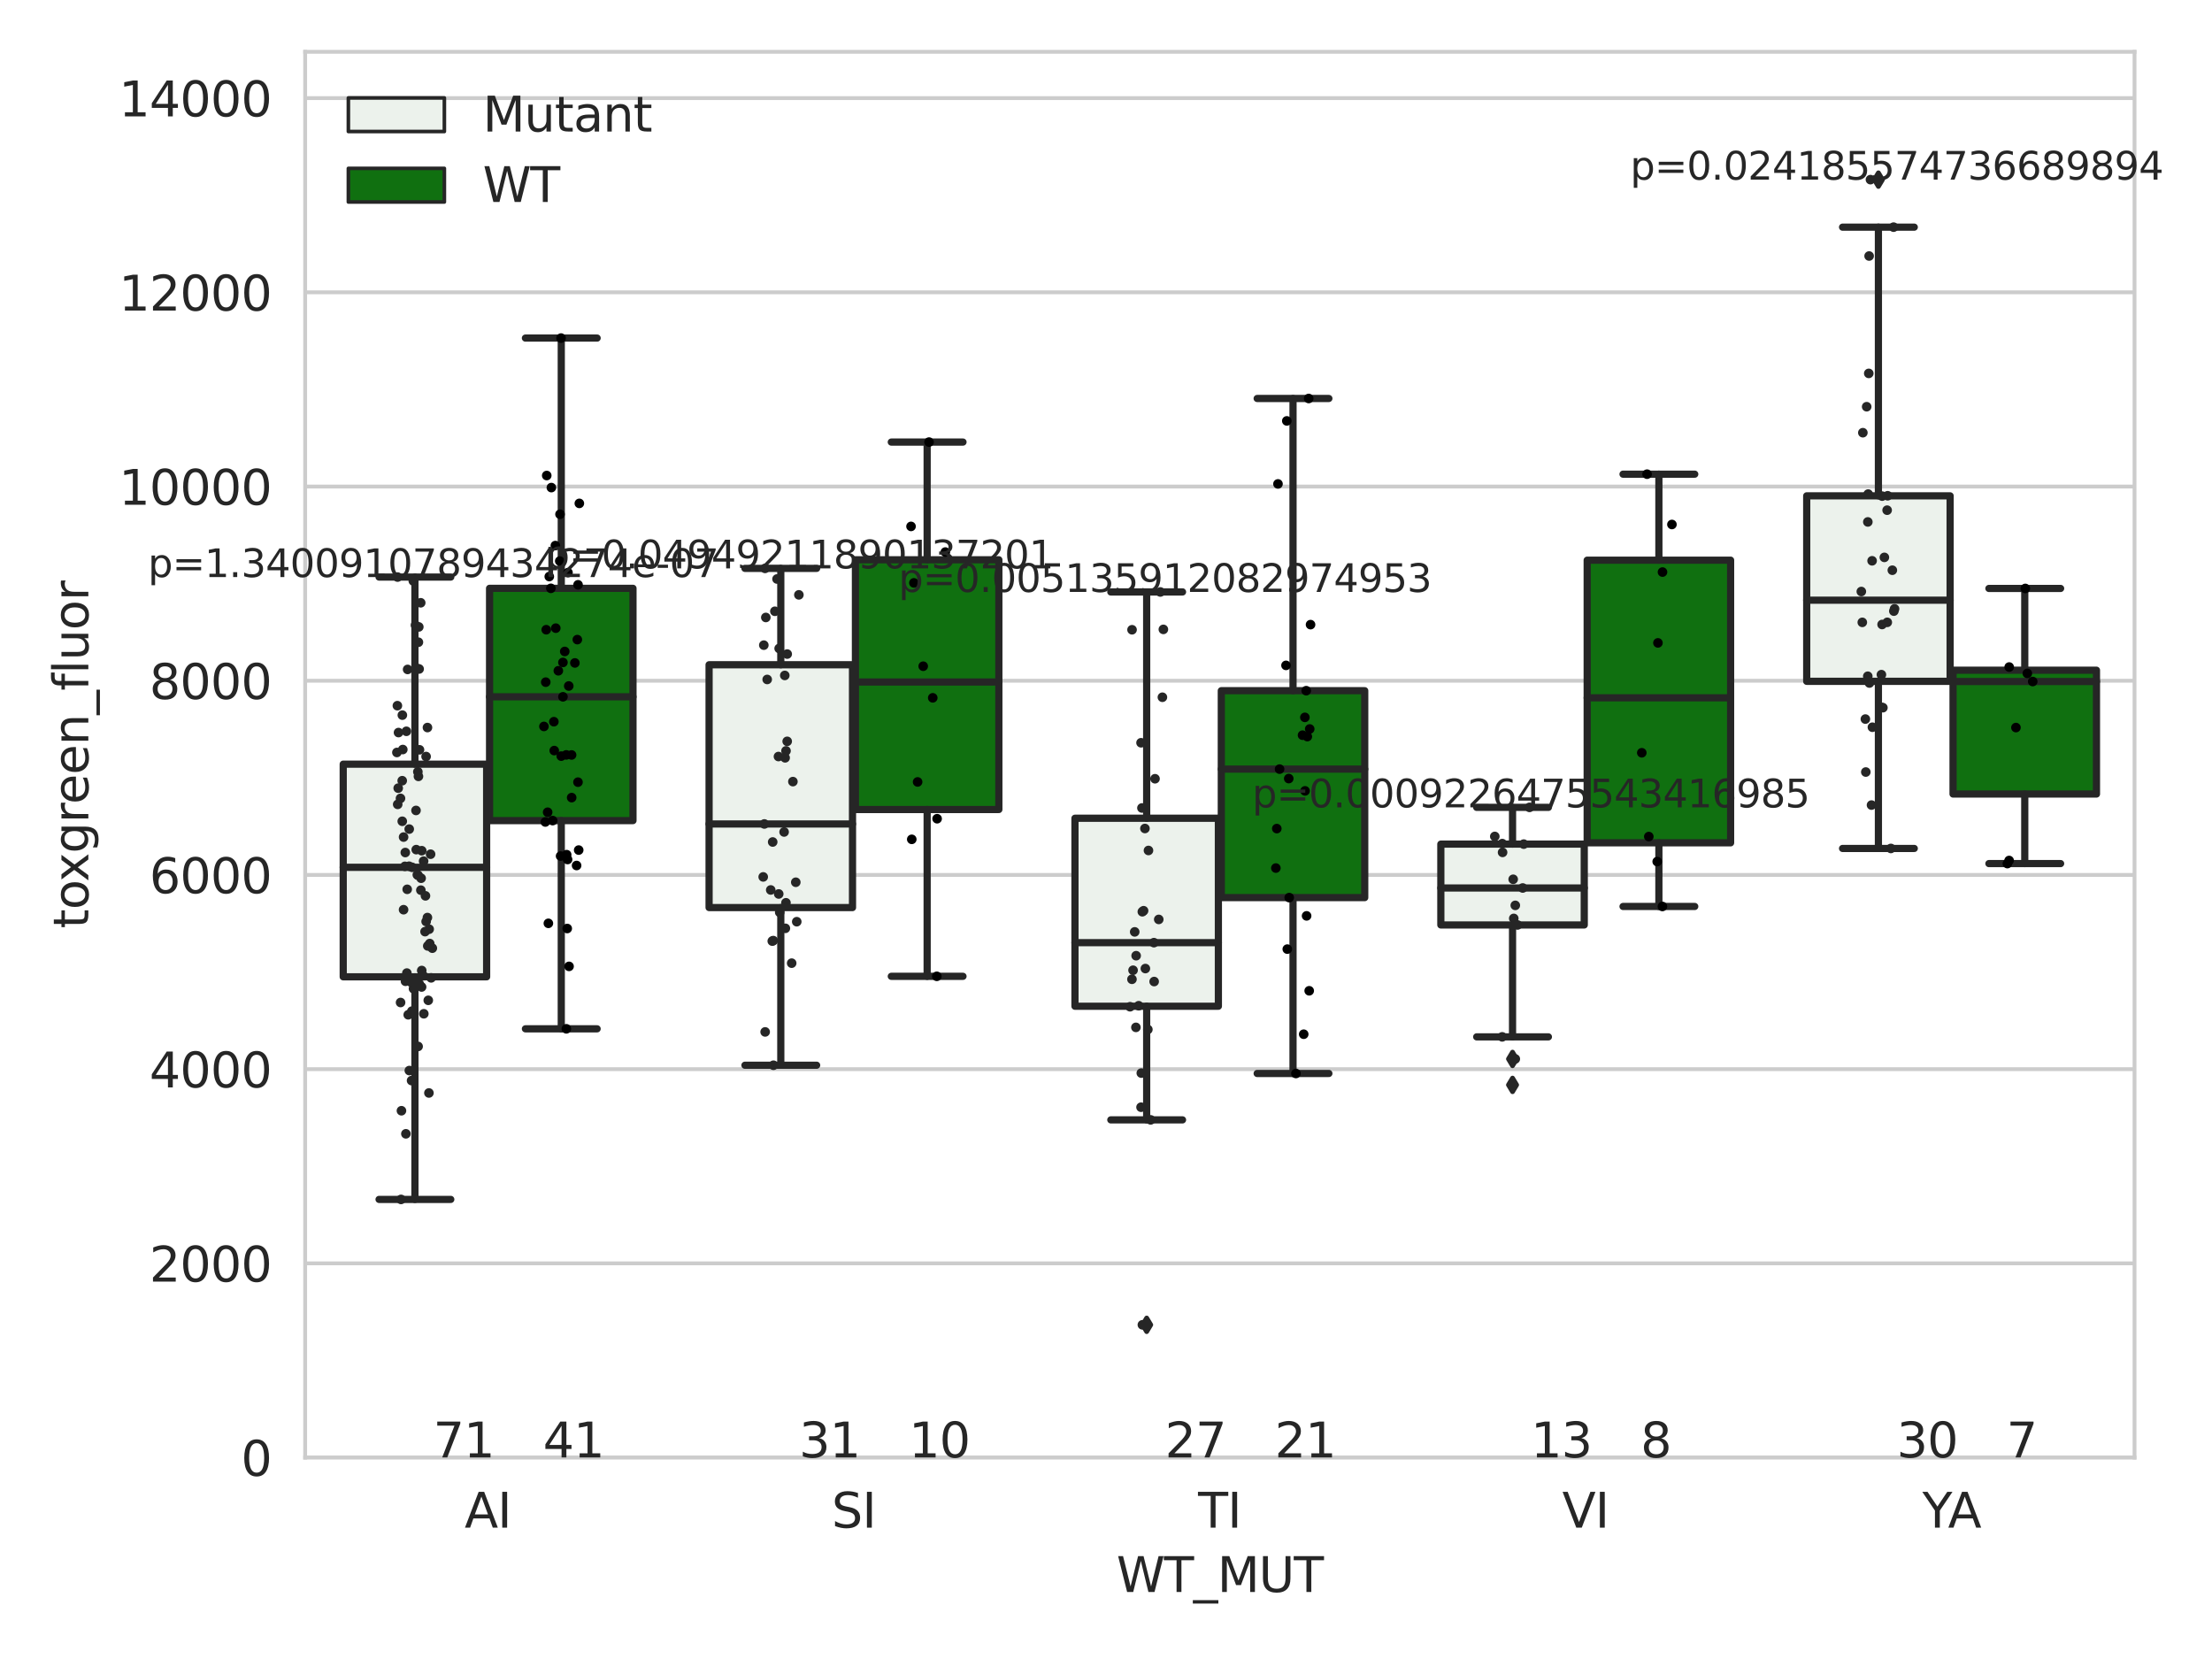 <?xml version="1.0" encoding="utf-8" standalone="no"?>
<!DOCTYPE svg PUBLIC "-//W3C//DTD SVG 1.1//EN"
  "http://www.w3.org/Graphics/SVG/1.1/DTD/svg11.dtd">
<svg xmlns:xlink="http://www.w3.org/1999/xlink" width="460.8pt" height="345.6pt" viewBox="0 0 460.8 345.6" xmlns="http://www.w3.org/2000/svg" version="1.1">
 <defs>
  <style type="text/css">*{stroke-linejoin: round; stroke-linecap: butt}</style>
 </defs>
 <g id="figure_1">
  <g id="patch_1">
   <path d="M 0 345.6 
L 460.8 345.6 
L 460.8 0 
L 0 0 
z
" style="fill: #ffffff"/>
  </g>
  <g id="axes_1">
   <g id="patch_2">
    <path d="M 63.571 303.64 
L 444.661 303.64 
L 444.661 10.8 
L 63.571 10.8 
z
" style="fill: #ffffff"/>
   </g>
   <g id="matplotlib.axis_1">
    <g id="xtick_1">
     <g id="text_1">
      <!-- AI -->
      <g style="fill: #262626" transform="translate(96.785 318.238) scale(0.1 -0.1)">
       <defs>
        <path id="DejaVuSans-41" d="M 2188 4044 
L 1331 1722 
L 3047 1722 
L 2188 4044 
z
M 1831 4666 
L 2547 4666 
L 4325 0 
L 3669 0 
L 3244 1197 
L 1141 1197 
L 716 0 
L 50 0 
L 1831 4666 
z
" transform="scale(0.016)"/>
        <path id="DejaVuSans-49" d="M 628 4666 
L 1259 4666 
L 1259 0 
L 628 0 
L 628 4666 
z
" transform="scale(0.016)"/>
       </defs>
       <use xlink:href="#DejaVuSans-41"/>
       <use xlink:href="#DejaVuSans-49" x="68.408"/>
      </g>
     </g>
    </g>
    <g id="xtick_2">
     <g id="text_2">
      <!-- SI -->
      <g style="fill: #262626" transform="translate(173.249 318.238) scale(0.1 -0.1)">
       <defs>
        <path id="DejaVuSans-53" d="M 3425 4513 
L 3425 3897 
Q 3066 4069 2747 4153 
Q 2428 4238 2131 4238 
Q 1616 4238 1336 4038 
Q 1056 3838 1056 3469 
Q 1056 3159 1242 3001 
Q 1428 2844 1947 2747 
L 2328 2669 
Q 3034 2534 3370 2195 
Q 3706 1856 3706 1288 
Q 3706 609 3251 259 
Q 2797 -91 1919 -91 
Q 1588 -91 1214 -16 
Q 841 59 441 206 
L 441 856 
Q 825 641 1194 531 
Q 1563 422 1919 422 
Q 2459 422 2753 634 
Q 3047 847 3047 1241 
Q 3047 1584 2836 1778 
Q 2625 1972 2144 2069 
L 1759 2144 
Q 1053 2284 737 2584 
Q 422 2884 422 3419 
Q 422 4038 858 4394 
Q 1294 4750 2059 4750 
Q 2388 4750 2728 4690 
Q 3069 4631 3425 4513 
z
" transform="scale(0.016)"/>
       </defs>
       <use xlink:href="#DejaVuSans-53"/>
       <use xlink:href="#DejaVuSans-49" x="63.477"/>
      </g>
     </g>
    </g>
    <g id="xtick_3">
     <g id="text_3">
      <!-- TI -->
      <g style="fill: #262626" transform="translate(249.587 318.238) scale(0.1 -0.1)">
       <defs>
        <path id="DejaVuSans-54" d="M -19 4666 
L 3928 4666 
L 3928 4134 
L 2272 4134 
L 2272 0 
L 1638 0 
L 1638 4134 
L -19 4134 
L -19 4666 
z
" transform="scale(0.016)"/>
       </defs>
       <use xlink:href="#DejaVuSans-54"/>
       <use xlink:href="#DejaVuSans-49" x="61.084"/>
      </g>
     </g>
    </g>
    <g id="xtick_4">
     <g id="text_4">
      <!-- VI -->
      <g style="fill: #262626" transform="translate(325.439 318.238) scale(0.1 -0.1)">
       <defs>
        <path id="DejaVuSans-56" d="M 1831 0 
L 50 4666 
L 709 4666 
L 2188 738 
L 3669 4666 
L 4325 4666 
L 2547 0 
L 1831 0 
z
" transform="scale(0.016)"/>
       </defs>
       <use xlink:href="#DejaVuSans-56"/>
       <use xlink:href="#DejaVuSans-49" x="68.408"/>
      </g>
     </g>
    </g>
    <g id="xtick_5">
     <g id="text_5">
      <!-- YA -->
      <g style="fill: #262626" transform="translate(400.465 318.238) scale(0.1 -0.1)">
       <defs>
        <path id="DejaVuSans-59" d="M -13 4666 
L 666 4666 
L 1959 2747 
L 3244 4666 
L 3922 4666 
L 2272 2222 
L 2272 0 
L 1638 0 
L 1638 2222 
L -13 4666 
z
" transform="scale(0.016)"/>
       </defs>
       <use xlink:href="#DejaVuSans-59"/>
       <use xlink:href="#DejaVuSans-41" x="53.334"/>
      </g>
     </g>
    </g>
    <g id="text_6">
     <!-- WT_MUT -->
     <g style="fill: #262626" transform="translate(232.591 331.638) scale(0.1 -0.1)">
      <defs>
       <path id="DejaVuSans-57" d="M 213 4666 
L 850 4666 
L 1831 722 
L 2809 4666 
L 3519 4666 
L 4500 722 
L 5478 4666 
L 6119 4666 
L 4947 0 
L 4153 0 
L 3169 4050 
L 2175 0 
L 1381 0 
L 213 4666 
z
" transform="scale(0.016)"/>
       <path id="DejaVuSans-5f" d="M 3263 -1063 
L 3263 -1509 
L -63 -1509 
L -63 -1063 
L 3263 -1063 
z
" transform="scale(0.016)"/>
       <path id="DejaVuSans-4d" d="M 628 4666 
L 1569 4666 
L 2759 1491 
L 3956 4666 
L 4897 4666 
L 4897 0 
L 4281 0 
L 4281 4097 
L 3078 897 
L 2444 897 
L 1241 4097 
L 1241 0 
L 628 0 
L 628 4666 
z
" transform="scale(0.016)"/>
       <path id="DejaVuSans-55" d="M 556 4666 
L 1191 4666 
L 1191 1831 
Q 1191 1081 1462 751 
Q 1734 422 2344 422 
Q 2950 422 3222 751 
Q 3494 1081 3494 1831 
L 3494 4666 
L 4128 4666 
L 4128 1753 
Q 4128 841 3676 375 
Q 3225 -91 2344 -91 
Q 1459 -91 1007 375 
Q 556 841 556 1753 
L 556 4666 
z
" transform="scale(0.016)"/>
      </defs>
      <use xlink:href="#DejaVuSans-57"/>
      <use xlink:href="#DejaVuSans-54" x="98.877"/>
      <use xlink:href="#DejaVuSans-5f" x="159.961"/>
      <use xlink:href="#DejaVuSans-4d" x="209.961"/>
      <use xlink:href="#DejaVuSans-55" x="296.24"/>
      <use xlink:href="#DejaVuSans-54" x="369.434"/>
     </g>
    </g>
   </g>
   <g id="matplotlib.axis_2">
    <g id="ytick_1">
     <g id="line2d_1">
      <path d="M 63.571 303.64 
L 444.661 303.64 
" clip-path="url(#p28d8708476)" style="fill: none; stroke: #cccccc; stroke-width: 0.8; stroke-linecap: round"/>
     </g>
     <g id="text_7">
      <!-- 0 -->
      <g style="fill: #262626" transform="translate(50.209 307.439) scale(0.1 -0.1)">
       <defs>
        <path id="DejaVuSans-30" d="M 2034 4250 
Q 1547 4250 1301 3770 
Q 1056 3291 1056 2328 
Q 1056 1369 1301 889 
Q 1547 409 2034 409 
Q 2525 409 2770 889 
Q 3016 1369 3016 2328 
Q 3016 3291 2770 3770 
Q 2525 4250 2034 4250 
z
M 2034 4750 
Q 2819 4750 3233 4129 
Q 3647 3509 3647 2328 
Q 3647 1150 3233 529 
Q 2819 -91 2034 -91 
Q 1250 -91 836 529 
Q 422 1150 422 2328 
Q 422 3509 836 4129 
Q 1250 4750 2034 4750 
z
" transform="scale(0.016)"/>
       </defs>
       <use xlink:href="#DejaVuSans-30"/>
      </g>
     </g>
    </g>
    <g id="ytick_2">
     <g id="line2d_2">
      <path d="M 63.571 263.183 
L 444.661 263.183 
" clip-path="url(#p28d8708476)" style="fill: none; stroke: #cccccc; stroke-width: 0.8; stroke-linecap: round"/>
     </g>
     <g id="text_8">
      <!-- 2000 -->
      <g style="fill: #262626" transform="translate(31.121 266.982) scale(0.1 -0.1)">
       <defs>
        <path id="DejaVuSans-32" d="M 1228 531 
L 3431 531 
L 3431 0 
L 469 0 
L 469 531 
Q 828 903 1448 1529 
Q 2069 2156 2228 2338 
Q 2531 2678 2651 2914 
Q 2772 3150 2772 3378 
Q 2772 3750 2511 3984 
Q 2250 4219 1831 4219 
Q 1534 4219 1204 4116 
Q 875 4013 500 3803 
L 500 4441 
Q 881 4594 1212 4672 
Q 1544 4750 1819 4750 
Q 2544 4750 2975 4387 
Q 3406 4025 3406 3419 
Q 3406 3131 3298 2873 
Q 3191 2616 2906 2266 
Q 2828 2175 2409 1742 
Q 1991 1309 1228 531 
z
" transform="scale(0.016)"/>
       </defs>
       <use xlink:href="#DejaVuSans-32"/>
       <use xlink:href="#DejaVuSans-30" x="63.623"/>
       <use xlink:href="#DejaVuSans-30" x="127.246"/>
       <use xlink:href="#DejaVuSans-30" x="190.869"/>
      </g>
     </g>
    </g>
    <g id="ytick_3">
     <g id="line2d_3">
      <path d="M 63.571 222.726 
L 444.661 222.726 
" clip-path="url(#p28d8708476)" style="fill: none; stroke: #cccccc; stroke-width: 0.8; stroke-linecap: round"/>
     </g>
     <g id="text_9">
      <!-- 4000 -->
      <g style="fill: #262626" transform="translate(31.121 226.525) scale(0.1 -0.1)">
       <defs>
        <path id="DejaVuSans-34" d="M 2419 4116 
L 825 1625 
L 2419 1625 
L 2419 4116 
z
M 2253 4666 
L 3047 4666 
L 3047 1625 
L 3713 1625 
L 3713 1100 
L 3047 1100 
L 3047 0 
L 2419 0 
L 2419 1100 
L 313 1100 
L 313 1709 
L 2253 4666 
z
" transform="scale(0.016)"/>
       </defs>
       <use xlink:href="#DejaVuSans-34"/>
       <use xlink:href="#DejaVuSans-30" x="63.623"/>
       <use xlink:href="#DejaVuSans-30" x="127.246"/>
       <use xlink:href="#DejaVuSans-30" x="190.869"/>
      </g>
     </g>
    </g>
    <g id="ytick_4">
     <g id="line2d_4">
      <path d="M 63.571 182.268 
L 444.661 182.268 
" clip-path="url(#p28d8708476)" style="fill: none; stroke: #cccccc; stroke-width: 0.8; stroke-linecap: round"/>
     </g>
     <g id="text_10">
      <!-- 6000 -->
      <g style="fill: #262626" transform="translate(31.121 186.067) scale(0.1 -0.1)">
       <defs>
        <path id="DejaVuSans-36" d="M 2113 2584 
Q 1688 2584 1439 2293 
Q 1191 2003 1191 1497 
Q 1191 994 1439 701 
Q 1688 409 2113 409 
Q 2538 409 2786 701 
Q 3034 994 3034 1497 
Q 3034 2003 2786 2293 
Q 2538 2584 2113 2584 
z
M 3366 4563 
L 3366 3988 
Q 3128 4100 2886 4159 
Q 2644 4219 2406 4219 
Q 1781 4219 1451 3797 
Q 1122 3375 1075 2522 
Q 1259 2794 1537 2939 
Q 1816 3084 2150 3084 
Q 2853 3084 3261 2657 
Q 3669 2231 3669 1497 
Q 3669 778 3244 343 
Q 2819 -91 2113 -91 
Q 1303 -91 875 529 
Q 447 1150 447 2328 
Q 447 3434 972 4092 
Q 1497 4750 2381 4750 
Q 2619 4750 2861 4703 
Q 3103 4656 3366 4563 
z
" transform="scale(0.016)"/>
       </defs>
       <use xlink:href="#DejaVuSans-36"/>
       <use xlink:href="#DejaVuSans-30" x="63.623"/>
       <use xlink:href="#DejaVuSans-30" x="127.246"/>
       <use xlink:href="#DejaVuSans-30" x="190.869"/>
      </g>
     </g>
    </g>
    <g id="ytick_5">
     <g id="line2d_5">
      <path d="M 63.571 141.811 
L 444.661 141.811 
" clip-path="url(#p28d8708476)" style="fill: none; stroke: #cccccc; stroke-width: 0.8; stroke-linecap: round"/>
     </g>
     <g id="text_11">
      <!-- 8000 -->
      <g style="fill: #262626" transform="translate(31.121 145.61) scale(0.1 -0.1)">
       <defs>
        <path id="DejaVuSans-38" d="M 2034 2216 
Q 1584 2216 1326 1975 
Q 1069 1734 1069 1313 
Q 1069 891 1326 650 
Q 1584 409 2034 409 
Q 2484 409 2743 651 
Q 3003 894 3003 1313 
Q 3003 1734 2745 1975 
Q 2488 2216 2034 2216 
z
M 1403 2484 
Q 997 2584 770 2862 
Q 544 3141 544 3541 
Q 544 4100 942 4425 
Q 1341 4750 2034 4750 
Q 2731 4750 3128 4425 
Q 3525 4100 3525 3541 
Q 3525 3141 3298 2862 
Q 3072 2584 2669 2484 
Q 3125 2378 3379 2068 
Q 3634 1759 3634 1313 
Q 3634 634 3220 271 
Q 2806 -91 2034 -91 
Q 1263 -91 848 271 
Q 434 634 434 1313 
Q 434 1759 690 2068 
Q 947 2378 1403 2484 
z
M 1172 3481 
Q 1172 3119 1398 2916 
Q 1625 2713 2034 2713 
Q 2441 2713 2670 2916 
Q 2900 3119 2900 3481 
Q 2900 3844 2670 4047 
Q 2441 4250 2034 4250 
Q 1625 4250 1398 4047 
Q 1172 3844 1172 3481 
z
" transform="scale(0.016)"/>
       </defs>
       <use xlink:href="#DejaVuSans-38"/>
       <use xlink:href="#DejaVuSans-30" x="63.623"/>
       <use xlink:href="#DejaVuSans-30" x="127.246"/>
       <use xlink:href="#DejaVuSans-30" x="190.869"/>
      </g>
     </g>
    </g>
    <g id="ytick_6">
     <g id="line2d_6">
      <path d="M 63.571 101.354 
L 444.661 101.354 
" clip-path="url(#p28d8708476)" style="fill: none; stroke: #cccccc; stroke-width: 0.8; stroke-linecap: round"/>
     </g>
     <g id="text_12">
      <!-- 10000 -->
      <g style="fill: #262626" transform="translate(24.759 105.153) scale(0.1 -0.1)">
       <defs>
        <path id="DejaVuSans-31" d="M 794 531 
L 1825 531 
L 1825 4091 
L 703 3866 
L 703 4441 
L 1819 4666 
L 2450 4666 
L 2450 531 
L 3481 531 
L 3481 0 
L 794 0 
L 794 531 
z
" transform="scale(0.016)"/>
       </defs>
       <use xlink:href="#DejaVuSans-31"/>
       <use xlink:href="#DejaVuSans-30" x="63.623"/>
       <use xlink:href="#DejaVuSans-30" x="127.246"/>
       <use xlink:href="#DejaVuSans-30" x="190.869"/>
       <use xlink:href="#DejaVuSans-30" x="254.492"/>
      </g>
     </g>
    </g>
    <g id="ytick_7">
     <g id="line2d_7">
      <path d="M 63.571 60.897 
L 444.661 60.897 
" clip-path="url(#p28d8708476)" style="fill: none; stroke: #cccccc; stroke-width: 0.8; stroke-linecap: round"/>
     </g>
     <g id="text_13">
      <!-- 12000 -->
      <g style="fill: #262626" transform="translate(24.759 64.696) scale(0.1 -0.1)">
       <use xlink:href="#DejaVuSans-31"/>
       <use xlink:href="#DejaVuSans-32" x="63.623"/>
       <use xlink:href="#DejaVuSans-30" x="127.246"/>
       <use xlink:href="#DejaVuSans-30" x="190.869"/>
       <use xlink:href="#DejaVuSans-30" x="254.492"/>
      </g>
     </g>
    </g>
    <g id="ytick_8">
     <g id="line2d_8">
      <path d="M 63.571 20.439 
L 444.661 20.439 
" clip-path="url(#p28d8708476)" style="fill: none; stroke: #cccccc; stroke-width: 0.8; stroke-linecap: round"/>
     </g>
     <g id="text_14">
      <!-- 14000 -->
      <g style="fill: #262626" transform="translate(24.759 24.239) scale(0.1 -0.1)">
       <use xlink:href="#DejaVuSans-31"/>
       <use xlink:href="#DejaVuSans-34" x="63.623"/>
       <use xlink:href="#DejaVuSans-30" x="127.246"/>
       <use xlink:href="#DejaVuSans-30" x="190.869"/>
       <use xlink:href="#DejaVuSans-30" x="254.492"/>
      </g>
     </g>
    </g>
    <g id="text_15">
     <!-- toxgreen_fluor -->
     <g style="fill: #262626" transform="translate(18.401 193.415) rotate(-90) scale(0.1 -0.1)">
      <defs>
       <path id="DejaVuSans-74" d="M 1172 4494 
L 1172 3500 
L 2356 3500 
L 2356 3053 
L 1172 3053 
L 1172 1153 
Q 1172 725 1289 603 
Q 1406 481 1766 481 
L 2356 481 
L 2356 0 
L 1766 0 
Q 1100 0 847 248 
Q 594 497 594 1153 
L 594 3053 
L 172 3053 
L 172 3500 
L 594 3500 
L 594 4494 
L 1172 4494 
z
" transform="scale(0.016)"/>
       <path id="DejaVuSans-6f" d="M 1959 3097 
Q 1497 3097 1228 2736 
Q 959 2375 959 1747 
Q 959 1119 1226 758 
Q 1494 397 1959 397 
Q 2419 397 2687 759 
Q 2956 1122 2956 1747 
Q 2956 2369 2687 2733 
Q 2419 3097 1959 3097 
z
M 1959 3584 
Q 2709 3584 3137 3096 
Q 3566 2609 3566 1747 
Q 3566 888 3137 398 
Q 2709 -91 1959 -91 
Q 1206 -91 779 398 
Q 353 888 353 1747 
Q 353 2609 779 3096 
Q 1206 3584 1959 3584 
z
" transform="scale(0.016)"/>
       <path id="DejaVuSans-78" d="M 3513 3500 
L 2247 1797 
L 3578 0 
L 2900 0 
L 1881 1375 
L 863 0 
L 184 0 
L 1544 1831 
L 300 3500 
L 978 3500 
L 1906 2253 
L 2834 3500 
L 3513 3500 
z
" transform="scale(0.016)"/>
       <path id="DejaVuSans-67" d="M 2906 1791 
Q 2906 2416 2648 2759 
Q 2391 3103 1925 3103 
Q 1463 3103 1205 2759 
Q 947 2416 947 1791 
Q 947 1169 1205 825 
Q 1463 481 1925 481 
Q 2391 481 2648 825 
Q 2906 1169 2906 1791 
z
M 3481 434 
Q 3481 -459 3084 -895 
Q 2688 -1331 1869 -1331 
Q 1566 -1331 1297 -1286 
Q 1028 -1241 775 -1147 
L 775 -588 
Q 1028 -725 1275 -790 
Q 1522 -856 1778 -856 
Q 2344 -856 2625 -561 
Q 2906 -266 2906 331 
L 2906 616 
Q 2728 306 2450 153 
Q 2172 0 1784 0 
Q 1141 0 747 490 
Q 353 981 353 1791 
Q 353 2603 747 3093 
Q 1141 3584 1784 3584 
Q 2172 3584 2450 3431 
Q 2728 3278 2906 2969 
L 2906 3500 
L 3481 3500 
L 3481 434 
z
" transform="scale(0.016)"/>
       <path id="DejaVuSans-72" d="M 2631 2963 
Q 2534 3019 2420 3045 
Q 2306 3072 2169 3072 
Q 1681 3072 1420 2755 
Q 1159 2438 1159 1844 
L 1159 0 
L 581 0 
L 581 3500 
L 1159 3500 
L 1159 2956 
Q 1341 3275 1631 3429 
Q 1922 3584 2338 3584 
Q 2397 3584 2469 3576 
Q 2541 3569 2628 3553 
L 2631 2963 
z
" transform="scale(0.016)"/>
       <path id="DejaVuSans-65" d="M 3597 1894 
L 3597 1613 
L 953 1613 
Q 991 1019 1311 708 
Q 1631 397 2203 397 
Q 2534 397 2845 478 
Q 3156 559 3463 722 
L 3463 178 
Q 3153 47 2828 -22 
Q 2503 -91 2169 -91 
Q 1331 -91 842 396 
Q 353 884 353 1716 
Q 353 2575 817 3079 
Q 1281 3584 2069 3584 
Q 2775 3584 3186 3129 
Q 3597 2675 3597 1894 
z
M 3022 2063 
Q 3016 2534 2758 2815 
Q 2500 3097 2075 3097 
Q 1594 3097 1305 2825 
Q 1016 2553 972 2059 
L 3022 2063 
z
" transform="scale(0.016)"/>
       <path id="DejaVuSans-6e" d="M 3513 2113 
L 3513 0 
L 2938 0 
L 2938 2094 
Q 2938 2591 2744 2837 
Q 2550 3084 2163 3084 
Q 1697 3084 1428 2787 
Q 1159 2491 1159 1978 
L 1159 0 
L 581 0 
L 581 3500 
L 1159 3500 
L 1159 2956 
Q 1366 3272 1645 3428 
Q 1925 3584 2291 3584 
Q 2894 3584 3203 3211 
Q 3513 2838 3513 2113 
z
" transform="scale(0.016)"/>
       <path id="DejaVuSans-66" d="M 2375 4863 
L 2375 4384 
L 1825 4384 
Q 1516 4384 1395 4259 
Q 1275 4134 1275 3809 
L 1275 3500 
L 2222 3500 
L 2222 3053 
L 1275 3053 
L 1275 0 
L 697 0 
L 697 3053 
L 147 3053 
L 147 3500 
L 697 3500 
L 697 3744 
Q 697 4328 969 4595 
Q 1241 4863 1831 4863 
L 2375 4863 
z
" transform="scale(0.016)"/>
       <path id="DejaVuSans-6c" d="M 603 4863 
L 1178 4863 
L 1178 0 
L 603 0 
L 603 4863 
z
" transform="scale(0.016)"/>
       <path id="DejaVuSans-75" d="M 544 1381 
L 544 3500 
L 1119 3500 
L 1119 1403 
Q 1119 906 1312 657 
Q 1506 409 1894 409 
Q 2359 409 2629 706 
Q 2900 1003 2900 1516 
L 2900 3500 
L 3475 3500 
L 3475 0 
L 2900 0 
L 2900 538 
Q 2691 219 2414 64 
Q 2138 -91 1772 -91 
Q 1169 -91 856 284 
Q 544 659 544 1381 
z
M 1991 3584 
L 1991 3584 
z
" transform="scale(0.016)"/>
      </defs>
      <use xlink:href="#DejaVuSans-74"/>
      <use xlink:href="#DejaVuSans-6f" x="39.209"/>
      <use xlink:href="#DejaVuSans-78" x="97.266"/>
      <use xlink:href="#DejaVuSans-67" x="156.445"/>
      <use xlink:href="#DejaVuSans-72" x="219.922"/>
      <use xlink:href="#DejaVuSans-65" x="258.785"/>
      <use xlink:href="#DejaVuSans-65" x="320.309"/>
      <use xlink:href="#DejaVuSans-6e" x="381.832"/>
      <use xlink:href="#DejaVuSans-5f" x="445.211"/>
      <use xlink:href="#DejaVuSans-66" x="495.211"/>
      <use xlink:href="#DejaVuSans-6c" x="530.416"/>
      <use xlink:href="#DejaVuSans-75" x="558.199"/>
      <use xlink:href="#DejaVuSans-6f" x="621.578"/>
      <use xlink:href="#DejaVuSans-72" x="682.76"/>
     </g>
    </g>
   </g>
   <g id="patch_3">
    <path d="M 71.498 203.486 
L 101.375 203.486 
L 101.375 159.188 
L 71.498 159.188 
L 71.498 203.486 
z
" clip-path="url(#p28d8708476)" style="fill: #ecf2ec; stroke: #262626; stroke-width: 1.5; stroke-linejoin: miter"/>
   </g>
   <g id="patch_4">
    <path d="M 101.985 170.945 
L 131.862 170.945 
L 131.862 122.559 
L 101.985 122.559 
L 101.985 170.945 
z
" clip-path="url(#p28d8708476)" style="fill: #107010; stroke: #262626; stroke-width: 1.5; stroke-linejoin: miter"/>
   </g>
   <g id="patch_5">
    <path d="M 147.716 189.063 
L 177.593 189.063 
L 177.593 138.479 
L 147.716 138.479 
L 147.716 189.063 
z
" clip-path="url(#p28d8708476)" style="fill: #ecf2ec; stroke: #262626; stroke-width: 1.5; stroke-linejoin: miter"/>
   </g>
   <g id="patch_6">
    <path d="M 178.203 168.638 
L 208.08 168.638 
L 208.08 116.609 
L 178.203 116.609 
L 178.203 168.638 
z
" clip-path="url(#p28d8708476)" style="fill: #107010; stroke: #262626; stroke-width: 1.5; stroke-linejoin: miter"/>
   </g>
   <g id="patch_7">
    <path d="M 223.934 209.618 
L 253.811 209.618 
L 253.811 170.453 
L 223.934 170.453 
L 223.934 209.618 
z
" clip-path="url(#p28d8708476)" style="fill: #ecf2ec; stroke: #262626; stroke-width: 1.5; stroke-linejoin: miter"/>
   </g>
   <g id="patch_8">
    <path d="M 254.421 186.987 
L 284.298 186.987 
L 284.298 143.884 
L 254.421 143.884 
L 254.421 186.987 
z
" clip-path="url(#p28d8708476)" style="fill: #107010; stroke: #262626; stroke-width: 1.5; stroke-linejoin: miter"/>
   </g>
   <g id="patch_9">
    <path d="M 300.152 192.686 
L 330.029 192.686 
L 330.029 175.846 
L 300.152 175.846 
L 300.152 192.686 
z
" clip-path="url(#p28d8708476)" style="fill: #ecf2ec; stroke: #262626; stroke-width: 1.5; stroke-linejoin: miter"/>
   </g>
   <g id="patch_10">
    <path d="M 330.639 175.576 
L 360.516 175.576 
L 360.516 116.694 
L 330.639 116.694 
L 330.639 175.576 
z
" clip-path="url(#p28d8708476)" style="fill: #107010; stroke: #262626; stroke-width: 1.5; stroke-linejoin: miter"/>
   </g>
   <g id="patch_11">
    <path d="M 376.37 141.933 
L 406.247 141.933 
L 406.247 103.293 
L 376.37 103.293 
L 376.37 141.933 
z
" clip-path="url(#p28d8708476)" style="fill: #ecf2ec; stroke: #262626; stroke-width: 1.5; stroke-linejoin: miter"/>
   </g>
   <g id="patch_12">
    <path d="M 406.857 165.411 
L 436.734 165.411 
L 436.734 139.617 
L 406.857 139.617 
L 406.857 165.411 
z
" clip-path="url(#p28d8708476)" style="fill: #107010; stroke: #262626; stroke-width: 1.5; stroke-linejoin: miter"/>
   </g>
   <g id="patch_13">
    <path d="M 101.68 303.64 
L 101.68 303.64 
L 101.68 303.64 
L 101.68 303.64 
z
" clip-path="url(#p28d8708476)" style="fill: #ecf2ec; stroke: #262626; stroke-width: 0.75; stroke-linejoin: miter"/>
   </g>
   <g id="patch_14">
    <path d="M 101.68 303.64 
L 101.68 303.64 
L 101.68 303.64 
L 101.68 303.64 
z
" clip-path="url(#p28d8708476)" style="fill: #107010; stroke: #262626; stroke-width: 0.75; stroke-linejoin: miter"/>
   </g>
   <g id="PathCollection_1"/>
   <g id="PathCollection_2"/>
   <g id="line2d_9">
    <path d="M 86.437 203.486 
L 86.437 249.86 
" clip-path="url(#p28d8708476)" style="fill: none; stroke: #262626; stroke-width: 1.5; stroke-linecap: round"/>
   </g>
   <g id="line2d_10">
    <path d="M 86.437 159.188 
L 86.437 120.211 
" clip-path="url(#p28d8708476)" style="fill: none; stroke: #262626; stroke-width: 1.5; stroke-linecap: round"/>
   </g>
   <g id="line2d_11">
    <path d="M 78.967 249.86 
L 93.906 249.86 
" clip-path="url(#p28d8708476)" style="fill: none; stroke: #262626; stroke-width: 1.5; stroke-linecap: round"/>
   </g>
   <g id="line2d_12">
    <path d="M 78.967 120.211 
L 93.906 120.211 
" clip-path="url(#p28d8708476)" style="fill: none; stroke: #262626; stroke-width: 1.5; stroke-linecap: round"/>
   </g>
   <g id="line2d_13"/>
   <g id="line2d_14">
    <path d="M 116.924 170.945 
L 116.924 214.321 
" clip-path="url(#p28d8708476)" style="fill: none; stroke: #262626; stroke-width: 1.5; stroke-linecap: round"/>
   </g>
   <g id="line2d_15">
    <path d="M 116.924 122.559 
L 116.924 70.427 
" clip-path="url(#p28d8708476)" style="fill: none; stroke: #262626; stroke-width: 1.5; stroke-linecap: round"/>
   </g>
   <g id="line2d_16">
    <path d="M 109.454 214.321 
L 124.393 214.321 
" clip-path="url(#p28d8708476)" style="fill: none; stroke: #262626; stroke-width: 1.5; stroke-linecap: round"/>
   </g>
   <g id="line2d_17">
    <path d="M 109.454 70.427 
L 124.393 70.427 
" clip-path="url(#p28d8708476)" style="fill: none; stroke: #262626; stroke-width: 1.5; stroke-linecap: round"/>
   </g>
   <g id="line2d_18"/>
   <g id="line2d_19">
    <path d="M 162.655 189.063 
L 162.655 221.908 
" clip-path="url(#p28d8708476)" style="fill: none; stroke: #262626; stroke-width: 1.5; stroke-linecap: round"/>
   </g>
   <g id="line2d_20">
    <path d="M 162.655 138.479 
L 162.655 118.404 
" clip-path="url(#p28d8708476)" style="fill: none; stroke: #262626; stroke-width: 1.5; stroke-linecap: round"/>
   </g>
   <g id="line2d_21">
    <path d="M 155.185 221.908 
L 170.124 221.908 
" clip-path="url(#p28d8708476)" style="fill: none; stroke: #262626; stroke-width: 1.5; stroke-linecap: round"/>
   </g>
   <g id="line2d_22">
    <path d="M 155.185 118.404 
L 170.124 118.404 
" clip-path="url(#p28d8708476)" style="fill: none; stroke: #262626; stroke-width: 1.5; stroke-linecap: round"/>
   </g>
   <g id="line2d_23"/>
   <g id="line2d_24">
    <path d="M 193.142 168.638 
L 193.142 203.385 
" clip-path="url(#p28d8708476)" style="fill: none; stroke: #262626; stroke-width: 1.5; stroke-linecap: round"/>
   </g>
   <g id="line2d_25">
    <path d="M 193.142 116.609 
L 193.142 92.093 
" clip-path="url(#p28d8708476)" style="fill: none; stroke: #262626; stroke-width: 1.5; stroke-linecap: round"/>
   </g>
   <g id="line2d_26">
    <path d="M 185.672 203.385 
L 200.611 203.385 
" clip-path="url(#p28d8708476)" style="fill: none; stroke: #262626; stroke-width: 1.5; stroke-linecap: round"/>
   </g>
   <g id="line2d_27">
    <path d="M 185.672 92.093 
L 200.611 92.093 
" clip-path="url(#p28d8708476)" style="fill: none; stroke: #262626; stroke-width: 1.5; stroke-linecap: round"/>
   </g>
   <g id="line2d_28"/>
   <g id="line2d_29">
    <path d="M 238.872 209.618 
L 238.872 233.29 
" clip-path="url(#p28d8708476)" style="fill: none; stroke: #262626; stroke-width: 1.5; stroke-linecap: round"/>
   </g>
   <g id="line2d_30">
    <path d="M 238.872 170.453 
L 238.872 123.316 
" clip-path="url(#p28d8708476)" style="fill: none; stroke: #262626; stroke-width: 1.5; stroke-linecap: round"/>
   </g>
   <g id="line2d_31">
    <path d="M 231.403 233.29 
L 246.342 233.29 
" clip-path="url(#p28d8708476)" style="fill: none; stroke: #262626; stroke-width: 1.5; stroke-linecap: round"/>
   </g>
   <g id="line2d_32">
    <path d="M 231.403 123.316 
L 246.342 123.316 
" clip-path="url(#p28d8708476)" style="fill: none; stroke: #262626; stroke-width: 1.5; stroke-linecap: round"/>
   </g>
   <g id="line2d_33">
    <defs>
     <path id="m2903fbe23c" d="M -0 1.414 
L 0.849 0 
L 0 -1.414 
L -0.849 -0 
z
" style="stroke: #262626; stroke-linejoin: miter"/>
    </defs>
    <g clip-path="url(#p28d8708476)">
     <use xlink:href="#m2903fbe23c" x="238.872" y="275.984" style="fill: #262626; stroke: #262626; stroke-linejoin: miter"/>
    </g>
   </g>
   <g id="line2d_34">
    <path d="M 269.36 186.987 
L 269.36 223.626 
" clip-path="url(#p28d8708476)" style="fill: none; stroke: #262626; stroke-width: 1.5; stroke-linecap: round"/>
   </g>
   <g id="line2d_35">
    <path d="M 269.36 143.884 
L 269.36 83.012 
" clip-path="url(#p28d8708476)" style="fill: none; stroke: #262626; stroke-width: 1.5; stroke-linecap: round"/>
   </g>
   <g id="line2d_36">
    <path d="M 261.89 223.626 
L 276.829 223.626 
" clip-path="url(#p28d8708476)" style="fill: none; stroke: #262626; stroke-width: 1.5; stroke-linecap: round"/>
   </g>
   <g id="line2d_37">
    <path d="M 261.89 83.012 
L 276.829 83.012 
" clip-path="url(#p28d8708476)" style="fill: none; stroke: #262626; stroke-width: 1.5; stroke-linecap: round"/>
   </g>
   <g id="line2d_38"/>
   <g id="line2d_39">
    <path d="M 315.09 192.686 
L 315.09 215.997 
" clip-path="url(#p28d8708476)" style="fill: none; stroke: #262626; stroke-width: 1.5; stroke-linecap: round"/>
   </g>
   <g id="line2d_40">
    <path d="M 315.09 175.846 
L 315.09 168.191 
" clip-path="url(#p28d8708476)" style="fill: none; stroke: #262626; stroke-width: 1.5; stroke-linecap: round"/>
   </g>
   <g id="line2d_41">
    <path d="M 307.621 215.997 
L 322.56 215.997 
" clip-path="url(#p28d8708476)" style="fill: none; stroke: #262626; stroke-width: 1.5; stroke-linecap: round"/>
   </g>
   <g id="line2d_42">
    <path d="M 307.621 168.191 
L 322.56 168.191 
" clip-path="url(#p28d8708476)" style="fill: none; stroke: #262626; stroke-width: 1.5; stroke-linecap: round"/>
   </g>
   <g id="line2d_43">
    <g clip-path="url(#p28d8708476)">
     <use xlink:href="#m2903fbe23c" x="315.09" y="226.003" style="fill: #262626; stroke: #262626; stroke-linejoin: miter"/>
     <use xlink:href="#m2903fbe23c" x="315.09" y="220.597" style="fill: #262626; stroke: #262626; stroke-linejoin: miter"/>
    </g>
   </g>
   <g id="line2d_44">
    <path d="M 345.577 175.576 
L 345.577 188.833 
" clip-path="url(#p28d8708476)" style="fill: none; stroke: #262626; stroke-width: 1.5; stroke-linecap: round"/>
   </g>
   <g id="line2d_45">
    <path d="M 345.577 116.694 
L 345.577 98.78 
" clip-path="url(#p28d8708476)" style="fill: none; stroke: #262626; stroke-width: 1.5; stroke-linecap: round"/>
   </g>
   <g id="line2d_46">
    <path d="M 338.108 188.833 
L 353.047 188.833 
" clip-path="url(#p28d8708476)" style="fill: none; stroke: #262626; stroke-width: 1.5; stroke-linecap: round"/>
   </g>
   <g id="line2d_47">
    <path d="M 338.108 98.78 
L 353.047 98.78 
" clip-path="url(#p28d8708476)" style="fill: none; stroke: #262626; stroke-width: 1.5; stroke-linecap: round"/>
   </g>
   <g id="line2d_48"/>
   <g id="line2d_49">
    <path d="M 391.308 141.933 
L 391.308 176.748 
" clip-path="url(#p28d8708476)" style="fill: none; stroke: #262626; stroke-width: 1.5; stroke-linecap: round"/>
   </g>
   <g id="line2d_50">
    <path d="M 391.308 103.293 
L 391.308 47.322 
" clip-path="url(#p28d8708476)" style="fill: none; stroke: #262626; stroke-width: 1.5; stroke-linecap: round"/>
   </g>
   <g id="line2d_51">
    <path d="M 383.839 176.748 
L 398.778 176.748 
" clip-path="url(#p28d8708476)" style="fill: none; stroke: #262626; stroke-width: 1.5; stroke-linecap: round"/>
   </g>
   <g id="line2d_52">
    <path d="M 383.839 47.322 
L 398.778 47.322 
" clip-path="url(#p28d8708476)" style="fill: none; stroke: #262626; stroke-width: 1.5; stroke-linecap: round"/>
   </g>
   <g id="line2d_53">
    <g clip-path="url(#p28d8708476)">
     <use xlink:href="#m2903fbe23c" x="391.308" y="37.422" style="fill: #262626; stroke: #262626; stroke-linejoin: miter"/>
    </g>
   </g>
   <g id="line2d_54">
    <path d="M 421.795 165.411 
L 421.795 179.9 
" clip-path="url(#p28d8708476)" style="fill: none; stroke: #262626; stroke-width: 1.5; stroke-linecap: round"/>
   </g>
   <g id="line2d_55">
    <path d="M 421.795 139.617 
L 421.795 122.584 
" clip-path="url(#p28d8708476)" style="fill: none; stroke: #262626; stroke-width: 1.5; stroke-linecap: round"/>
   </g>
   <g id="line2d_56">
    <path d="M 414.326 179.9 
L 429.265 179.9 
" clip-path="url(#p28d8708476)" style="fill: none; stroke: #262626; stroke-width: 1.5; stroke-linecap: round"/>
   </g>
   <g id="line2d_57">
    <path d="M 414.326 122.584 
L 429.265 122.584 
" clip-path="url(#p28d8708476)" style="fill: none; stroke: #262626; stroke-width: 1.5; stroke-linecap: round"/>
   </g>
   <g id="line2d_58"/>
   <g id="line2d_59">
    <path d="M 71.498 180.676 
L 101.375 180.676 
" clip-path="url(#p28d8708476)" style="fill: none; stroke: #262626; stroke-width: 1.5; stroke-linecap: round"/>
   </g>
   <g id="line2d_60">
    <path d="M 101.985 145.157 
L 131.862 145.157 
" clip-path="url(#p28d8708476)" style="fill: none; stroke: #262626; stroke-width: 1.5; stroke-linecap: round"/>
   </g>
   <g id="line2d_61">
    <path d="M 147.716 171.647 
L 177.593 171.647 
" clip-path="url(#p28d8708476)" style="fill: none; stroke: #262626; stroke-width: 1.5; stroke-linecap: round"/>
   </g>
   <g id="line2d_62">
    <path d="M 178.203 142.077 
L 208.08 142.077 
" clip-path="url(#p28d8708476)" style="fill: none; stroke: #262626; stroke-width: 1.5; stroke-linecap: round"/>
   </g>
   <g id="line2d_63">
    <path d="M 223.934 196.371 
L 253.811 196.371 
" clip-path="url(#p28d8708476)" style="fill: none; stroke: #262626; stroke-width: 1.5; stroke-linecap: round"/>
   </g>
   <g id="line2d_64">
    <path d="M 254.421 160.22 
L 284.298 160.22 
" clip-path="url(#p28d8708476)" style="fill: none; stroke: #262626; stroke-width: 1.5; stroke-linecap: round"/>
   </g>
   <g id="line2d_65">
    <path d="M 300.152 184.982 
L 330.029 184.982 
" clip-path="url(#p28d8708476)" style="fill: none; stroke: #262626; stroke-width: 1.5; stroke-linecap: round"/>
   </g>
   <g id="line2d_66">
    <path d="M 330.639 145.371 
L 360.516 145.371 
" clip-path="url(#p28d8708476)" style="fill: none; stroke: #262626; stroke-width: 1.5; stroke-linecap: round"/>
   </g>
   <g id="line2d_67">
    <path d="M 376.37 125.027 
L 406.247 125.027 
" clip-path="url(#p28d8708476)" style="fill: none; stroke: #262626; stroke-width: 1.5; stroke-linecap: round"/>
   </g>
   <g id="line2d_68">
    <path d="M 406.857 141.973 
L 436.734 141.973 
" clip-path="url(#p28d8708476)" style="fill: none; stroke: #262626; stroke-width: 1.5; stroke-linecap: round"/>
   </g>
   <g id="patch_15">
    <path d="M 63.571 303.64 
L 63.571 10.8 
" style="fill: none; stroke: #cccccc; stroke-width: 0.8; stroke-linejoin: miter; stroke-linecap: square"/>
   </g>
   <g id="patch_16">
    <path d="M 444.661 303.64 
L 444.661 10.8 
" style="fill: none; stroke: #cccccc; stroke-width: 0.8; stroke-linejoin: miter; stroke-linecap: square"/>
   </g>
   <g id="patch_17">
    <path d="M 63.571 303.64 
L 444.661 303.64 
" style="fill: none; stroke: #cccccc; stroke-width: 0.8; stroke-linejoin: miter; stroke-linecap: square"/>
   </g>
   <g id="patch_18">
    <path d="M 63.571 10.8 
L 444.661 10.8 
" style="fill: none; stroke: #cccccc; stroke-width: 0.8; stroke-linejoin: miter; stroke-linecap: square"/>
   </g>
   <g id="PathCollection_3">
    <defs>
     <path id="C0_0_e85a8a1ba0" d="M 0 1 
C 0.265 1 0.52 0.895 0.707 0.707 
C 0.895 0.52 1 0.265 1 -0 
C 1 -0.265 0.895 -0.52 0.707 -0.707 
C 0.52 -0.895 0.265 -1 0 -1 
C -0.265 -1 -0.52 -0.895 -0.707 -0.707 
C -0.895 -0.52 -1 -0.265 -1 0 
C -1 0.265 -0.895 0.52 -0.707 0.707 
C -0.52 0.895 -0.265 1 0 1 
z
"/>
    </defs>
    <g clip-path="url(#p28d8708476)">
     <use xlink:href="#C0_0_e85a8a1ba0" x="85.043" y="211.397" style="fill: #262626"/>
    </g>
    <g clip-path="url(#p28d8708476)">
     <use xlink:href="#C0_0_e85a8a1ba0" x="84.827" y="185.26" style="fill: #262626"/>
    </g>
    <g clip-path="url(#p28d8708476)">
     <use xlink:href="#C0_0_e85a8a1ba0" x="88.247" y="179.391" style="fill: #262626"/>
    </g>
    <g clip-path="url(#p28d8708476)">
     <use xlink:href="#C0_0_e85a8a1ba0" x="83.82" y="148.974" style="fill: #262626"/>
    </g>
    <g clip-path="url(#p28d8708476)">
     <use xlink:href="#C0_0_e85a8a1ba0" x="85.852" y="180.676" style="fill: #262626"/>
    </g>
    <g clip-path="url(#p28d8708476)">
     <use xlink:href="#C0_0_e85a8a1ba0" x="86.936" y="182.233" style="fill: #262626"/>
    </g>
    <g clip-path="url(#p28d8708476)">
     <use xlink:href="#C0_0_e85a8a1ba0" x="87.1" y="217.993" style="fill: #262626"/>
    </g>
    <g clip-path="url(#p28d8708476)">
     <use xlink:href="#C0_0_e85a8a1ba0" x="83.541" y="249.86" style="fill: #262626"/>
    </g>
    <g clip-path="url(#p28d8708476)">
     <use xlink:href="#C0_0_e85a8a1ba0" x="84.35" y="180.476" style="fill: #262626"/>
    </g>
    <g clip-path="url(#p28d8708476)">
     <use xlink:href="#C0_0_e85a8a1ba0" x="88.549" y="194.076" style="fill: #262626"/>
    </g>
    <g clip-path="url(#p28d8708476)">
     <use xlink:href="#C0_0_e85a8a1ba0" x="89.038" y="191.143" style="fill: #262626"/>
    </g>
    <g clip-path="url(#p28d8708476)">
     <use xlink:href="#C0_0_e85a8a1ba0" x="87.854" y="202.177" style="fill: #262626"/>
    </g>
    <g clip-path="url(#p28d8708476)">
     <use xlink:href="#C0_0_e85a8a1ba0" x="84.758" y="202.709" style="fill: #262626"/>
    </g>
    <g clip-path="url(#p28d8708476)">
     <use xlink:href="#C0_0_e85a8a1ba0" x="88.633" y="186.618" style="fill: #262626"/>
    </g>
    <g clip-path="url(#p28d8708476)">
     <use xlink:href="#C0_0_e85a8a1ba0" x="89.352" y="227.686" style="fill: #262626"/>
    </g>
    <g clip-path="url(#p28d8708476)">
     <use xlink:href="#C0_0_e85a8a1ba0" x="87.243" y="130.598" style="fill: #262626"/>
    </g>
    <g clip-path="url(#p28d8708476)">
     <use xlink:href="#C0_0_e85a8a1ba0" x="84.074" y="174.377" style="fill: #262626"/>
    </g>
    <g clip-path="url(#p28d8708476)">
     <use xlink:href="#C0_0_e85a8a1ba0" x="87.313" y="139.361" style="fill: #262626"/>
    </g>
    <g clip-path="url(#p28d8708476)">
     <use xlink:href="#C0_0_e85a8a1ba0" x="85.8" y="210.646" style="fill: #262626"/>
    </g>
    <g clip-path="url(#p28d8708476)">
     <use xlink:href="#C0_0_e85a8a1ba0" x="88.166" y="203.267" style="fill: #262626"/>
    </g>
    <g clip-path="url(#p28d8708476)">
     <use xlink:href="#C0_0_e85a8a1ba0" x="83.789" y="162.636" style="fill: #262626"/>
    </g>
    <g clip-path="url(#p28d8708476)">
     <use xlink:href="#C0_0_e85a8a1ba0" x="85.273" y="223.016" style="fill: #262626"/>
    </g>
    <g clip-path="url(#p28d8708476)">
     <use xlink:href="#C0_0_e85a8a1ba0" x="83.447" y="208.839" style="fill: #262626"/>
    </g>
    <g clip-path="url(#p28d8708476)">
     <use xlink:href="#C0_0_e85a8a1ba0" x="86.142" y="205.958" style="fill: #262626"/>
    </g>
    <g clip-path="url(#p28d8708476)">
     <use xlink:href="#C0_0_e85a8a1ba0" x="87.673" y="185.438" style="fill: #262626"/>
    </g>
    <g clip-path="url(#p28d8708476)">
     <use xlink:href="#C0_0_e85a8a1ba0" x="87.1" y="182.345" style="fill: #262626"/>
    </g>
    <g clip-path="url(#p28d8708476)">
     <use xlink:href="#C0_0_e85a8a1ba0" x="87.17" y="161.736" style="fill: #262626"/>
    </g>
    <g clip-path="url(#p28d8708476)">
     <use xlink:href="#C0_0_e85a8a1ba0" x="85.739" y="225.104" style="fill: #262626"/>
    </g>
    <g clip-path="url(#p28d8708476)">
     <use xlink:href="#C0_0_e85a8a1ba0" x="83.018" y="152.605" style="fill: #262626"/>
    </g>
    <g clip-path="url(#p28d8708476)">
     <use xlink:href="#C0_0_e85a8a1ba0" x="82.683" y="156.752" style="fill: #262626"/>
    </g>
    <g clip-path="url(#p28d8708476)">
     <use xlink:href="#C0_0_e85a8a1ba0" x="82.954" y="164.186" style="fill: #262626"/>
    </g>
    <g clip-path="url(#p28d8708476)">
     <use xlink:href="#C0_0_e85a8a1ba0" x="88.764" y="157.598" style="fill: #262626"/>
    </g>
    <g clip-path="url(#p28d8708476)">
     <use xlink:href="#C0_0_e85a8a1ba0" x="89.818" y="203.705" style="fill: #262626"/>
    </g>
    <g clip-path="url(#p28d8708476)">
     <use xlink:href="#C0_0_e85a8a1ba0" x="90.062" y="197.523" style="fill: #262626"/>
    </g>
    <g clip-path="url(#p28d8708476)">
     <use xlink:href="#C0_0_e85a8a1ba0" x="84.556" y="236.194" style="fill: #262626"/>
    </g>
    <g clip-path="url(#p28d8708476)">
     <use xlink:href="#C0_0_e85a8a1ba0" x="85.249" y="172.715" style="fill: #262626"/>
    </g>
    <g clip-path="url(#p28d8708476)">
     <use xlink:href="#C0_0_e85a8a1ba0" x="84.071" y="189.508" style="fill: #262626"/>
    </g>
    <g clip-path="url(#p28d8708476)">
     <use xlink:href="#C0_0_e85a8a1ba0" x="84.431" y="177.597" style="fill: #262626"/>
    </g>
    <g clip-path="url(#p28d8708476)">
     <use xlink:href="#C0_0_e85a8a1ba0" x="89.217" y="208.386" style="fill: #262626"/>
    </g>
    <g clip-path="url(#p28d8708476)">
     <use xlink:href="#C0_0_e85a8a1ba0" x="84.657" y="152.343" style="fill: #262626"/>
    </g>
    <g clip-path="url(#p28d8708476)">
     <use xlink:href="#C0_0_e85a8a1ba0" x="89.522" y="196.558" style="fill: #262626"/>
    </g>
    <g clip-path="url(#p28d8708476)">
     <use xlink:href="#C0_0_e85a8a1ba0" x="87.728" y="182.951" style="fill: #262626"/>
    </g>
    <g clip-path="url(#p28d8708476)">
     <use xlink:href="#C0_0_e85a8a1ba0" x="89.048" y="151.559" style="fill: #262626"/>
    </g>
    <g clip-path="url(#p28d8708476)">
     <use xlink:href="#C0_0_e85a8a1ba0" x="87.163" y="133.784" style="fill: #262626"/>
    </g>
    <g clip-path="url(#p28d8708476)">
     <use xlink:href="#C0_0_e85a8a1ba0" x="87.048" y="160.779" style="fill: #262626"/>
    </g>
    <g clip-path="url(#p28d8708476)">
     <use xlink:href="#C0_0_e85a8a1ba0" x="87.391" y="156.197" style="fill: #262626"/>
    </g>
    <g clip-path="url(#p28d8708476)">
     <use xlink:href="#C0_0_e85a8a1ba0" x="84.915" y="139.454" style="fill: #262626"/>
    </g>
    <g clip-path="url(#p28d8708476)">
     <use xlink:href="#C0_0_e85a8a1ba0" x="87.827" y="205.61" style="fill: #262626"/>
    </g>
    <g clip-path="url(#p28d8708476)">
     <use xlink:href="#C0_0_e85a8a1ba0" x="87.854" y="177.216" style="fill: #262626"/>
    </g>
    <g clip-path="url(#p28d8708476)">
     <use xlink:href="#C0_0_e85a8a1ba0" x="82.849" y="167.565" style="fill: #262626"/>
    </g>
    <g clip-path="url(#p28d8708476)">
     <use xlink:href="#C0_0_e85a8a1ba0" x="87.063" y="139.307" style="fill: #262626"/>
    </g>
    <g clip-path="url(#p28d8708476)">
     <use xlink:href="#C0_0_e85a8a1ba0" x="86.552" y="130.235" style="fill: #262626"/>
    </g>
    <g clip-path="url(#p28d8708476)">
     <use xlink:href="#C0_0_e85a8a1ba0" x="84.47" y="204.417" style="fill: #262626"/>
    </g>
    <g clip-path="url(#p28d8708476)">
     <use xlink:href="#C0_0_e85a8a1ba0" x="83.911" y="156.14" style="fill: #262626"/>
    </g>
    <g clip-path="url(#p28d8708476)">
     <use xlink:href="#C0_0_e85a8a1ba0" x="89.111" y="197.058" style="fill: #262626"/>
    </g>
    <g clip-path="url(#p28d8708476)">
     <use xlink:href="#C0_0_e85a8a1ba0" x="86.663" y="168.83" style="fill: #262626"/>
    </g>
    <g clip-path="url(#p28d8708476)">
     <use xlink:href="#C0_0_e85a8a1ba0" x="86.71" y="176.992" style="fill: #262626"/>
    </g>
    <g clip-path="url(#p28d8708476)">
     <use xlink:href="#C0_0_e85a8a1ba0" x="85.647" y="204.609" style="fill: #262626"/>
    </g>
    <g clip-path="url(#p28d8708476)">
     <use xlink:href="#C0_0_e85a8a1ba0" x="85.216" y="180.45" style="fill: #262626"/>
    </g>
    <g clip-path="url(#p28d8708476)">
     <use xlink:href="#C0_0_e85a8a1ba0" x="87.643" y="125.571" style="fill: #262626"/>
    </g>
    <g clip-path="url(#p28d8708476)">
     <use xlink:href="#C0_0_e85a8a1ba0" x="88.291" y="211.187" style="fill: #262626"/>
    </g>
    <g clip-path="url(#p28d8708476)">
     <use xlink:href="#C0_0_e85a8a1ba0" x="89.7" y="177.947" style="fill: #262626"/>
    </g>
    <g clip-path="url(#p28d8708476)">
     <use xlink:href="#C0_0_e85a8a1ba0" x="82.783" y="147.006" style="fill: #262626"/>
    </g>
    <g clip-path="url(#p28d8708476)">
     <use xlink:href="#C0_0_e85a8a1ba0" x="87.351" y="204.991" style="fill: #262626"/>
    </g>
    <g clip-path="url(#p28d8708476)">
     <use xlink:href="#C0_0_e85a8a1ba0" x="83.43" y="166.316" style="fill: #262626"/>
    </g>
    <g clip-path="url(#p28d8708476)">
     <use xlink:href="#C0_0_e85a8a1ba0" x="82.824" y="120.211" style="fill: #262626"/>
    </g>
    <g clip-path="url(#p28d8708476)">
     <use xlink:href="#C0_0_e85a8a1ba0" x="83.63" y="231.387" style="fill: #262626"/>
    </g>
    <g clip-path="url(#p28d8708476)">
     <use xlink:href="#C0_0_e85a8a1ba0" x="83.799" y="171.085" style="fill: #262626"/>
    </g>
    <g clip-path="url(#p28d8708476)">
     <use xlink:href="#C0_0_e85a8a1ba0" x="89.404" y="193.567" style="fill: #262626"/>
    </g>
    <g clip-path="url(#p28d8708476)">
     <use xlink:href="#C0_0_e85a8a1ba0" x="88.774" y="191.968" style="fill: #262626"/>
    </g>
    <g clip-path="url(#p28d8708476)">
     <use xlink:href="#C0_0_e85a8a1ba0" x="86.1" y="121.017" style="fill: #262626"/>
    </g>
   </g>
   <g id="PathCollection_4">
    <defs>
     <path id="C1_0_b3d62f9a2d" d="M 0 1 
C 0.265 1 0.52 0.895 0.707 0.707 
C 0.895 0.52 1 0.265 1 -0 
C 1 -0.265 0.895 -0.52 0.707 -0.707 
C 0.52 -0.895 0.265 -1 0 -1 
C -0.265 -1 -0.52 -0.895 -0.707 -0.707 
C -0.895 -0.52 -1 -0.265 -1 0 
C -1 0.265 -0.895 0.52 -0.707 0.707 
C -0.52 0.895 -0.265 1 0 1 
z
"/>
    </defs>
    <g clip-path="url(#p28d8708476)">
     <use xlink:href="#C1_0_b3d62f9a2d" x="113.895" y="99.061"/>
    </g>
    <g clip-path="url(#p28d8708476)">
     <use xlink:href="#C1_0_b3d62f9a2d" x="120.553" y="177.086"/>
    </g>
    <g clip-path="url(#p28d8708476)">
     <use xlink:href="#C1_0_b3d62f9a2d" x="116.876" y="70.427"/>
    </g>
    <g clip-path="url(#p28d8708476)">
     <use xlink:href="#C1_0_b3d62f9a2d" x="115.46" y="156.359"/>
    </g>
    <g clip-path="url(#p28d8708476)">
     <use xlink:href="#C1_0_b3d62f9a2d" x="116.312" y="139.735"/>
    </g>
    <g clip-path="url(#p28d8708476)">
     <use xlink:href="#C1_0_b3d62f9a2d" x="115.381" y="150.343"/>
    </g>
    <g clip-path="url(#p28d8708476)">
     <use xlink:href="#C1_0_b3d62f9a2d" x="113.792" y="131.182"/>
    </g>
    <g clip-path="url(#p28d8708476)">
     <use xlink:href="#C1_0_b3d62f9a2d" x="116.917" y="157.512"/>
    </g>
    <g clip-path="url(#p28d8708476)">
     <use xlink:href="#C1_0_b3d62f9a2d" x="113.607" y="171.233"/>
    </g>
    <g clip-path="url(#p28d8708476)">
     <use xlink:href="#C1_0_b3d62f9a2d" x="120.115" y="180.3"/>
    </g>
    <g clip-path="url(#p28d8708476)">
     <use xlink:href="#C1_0_b3d62f9a2d" x="115.779" y="130.856"/>
    </g>
    <g clip-path="url(#p28d8708476)">
     <use xlink:href="#C1_0_b3d62f9a2d" x="119.759" y="138.102"/>
    </g>
    <g clip-path="url(#p28d8708476)">
     <use xlink:href="#C1_0_b3d62f9a2d" x="120.269" y="133.243"/>
    </g>
    <g clip-path="url(#p28d8708476)">
     <use xlink:href="#C1_0_b3d62f9a2d" x="117.648" y="135.711"/>
    </g>
    <g clip-path="url(#p28d8708476)">
     <use xlink:href="#C1_0_b3d62f9a2d" x="118.239" y="179.049"/>
    </g>
    <g clip-path="url(#p28d8708476)">
     <use xlink:href="#C1_0_b3d62f9a2d" x="114.086" y="169.205"/>
    </g>
    <g clip-path="url(#p28d8708476)">
     <use xlink:href="#C1_0_b3d62f9a2d" x="116.661" y="107.128"/>
    </g>
    <g clip-path="url(#p28d8708476)">
     <use xlink:href="#C1_0_b3d62f9a2d" x="114.756" y="122.559"/>
    </g>
    <g clip-path="url(#p28d8708476)">
     <use xlink:href="#C1_0_b3d62f9a2d" x="119.089" y="166.157"/>
    </g>
    <g clip-path="url(#p28d8708476)">
     <use xlink:href="#C1_0_b3d62f9a2d" x="115.128" y="170.945"/>
    </g>
    <g clip-path="url(#p28d8708476)">
     <use xlink:href="#C1_0_b3d62f9a2d" x="114.426" y="120.107"/>
    </g>
    <g clip-path="url(#p28d8708476)">
     <use xlink:href="#C1_0_b3d62f9a2d" x="118.481" y="142.905"/>
    </g>
    <g clip-path="url(#p28d8708476)">
     <use xlink:href="#C1_0_b3d62f9a2d" x="113.688" y="142.105"/>
    </g>
    <g clip-path="url(#p28d8708476)">
     <use xlink:href="#C1_0_b3d62f9a2d" x="120.419" y="121.824"/>
    </g>
    <g clip-path="url(#p28d8708476)">
     <use xlink:href="#C1_0_b3d62f9a2d" x="118.543" y="201.314"/>
    </g>
    <g clip-path="url(#p28d8708476)">
     <use xlink:href="#C1_0_b3d62f9a2d" x="114.862" y="101.574"/>
    </g>
    <g clip-path="url(#p28d8708476)">
     <use xlink:href="#C1_0_b3d62f9a2d" x="116.606" y="116.88"/>
    </g>
    <g clip-path="url(#p28d8708476)">
     <use xlink:href="#C1_0_b3d62f9a2d" x="117.271" y="137.999"/>
    </g>
    <g clip-path="url(#p28d8708476)">
     <use xlink:href="#C1_0_b3d62f9a2d" x="118.323" y="119.286"/>
    </g>
    <g clip-path="url(#p28d8708476)">
     <use xlink:href="#C1_0_b3d62f9a2d" x="119.072" y="157.273"/>
    </g>
    <g clip-path="url(#p28d8708476)">
     <use xlink:href="#C1_0_b3d62f9a2d" x="116.783" y="178.331"/>
    </g>
    <g clip-path="url(#p28d8708476)">
     <use xlink:href="#C1_0_b3d62f9a2d" x="115.695" y="113.654"/>
    </g>
    <g clip-path="url(#p28d8708476)">
     <use xlink:href="#C1_0_b3d62f9a2d" x="118.047" y="178.044"/>
    </g>
    <g clip-path="url(#p28d8708476)">
     <use xlink:href="#C1_0_b3d62f9a2d" x="118.164" y="193.425"/>
    </g>
    <g clip-path="url(#p28d8708476)">
     <use xlink:href="#C1_0_b3d62f9a2d" x="117.274" y="145.157"/>
    </g>
    <g clip-path="url(#p28d8708476)">
     <use xlink:href="#C1_0_b3d62f9a2d" x="117.964" y="157.26"/>
    </g>
    <g clip-path="url(#p28d8708476)">
     <use xlink:href="#C1_0_b3d62f9a2d" x="120.688" y="104.865"/>
    </g>
    <g clip-path="url(#p28d8708476)">
     <use xlink:href="#C1_0_b3d62f9a2d" x="113.312" y="151.329"/>
    </g>
    <g clip-path="url(#p28d8708476)">
     <use xlink:href="#C1_0_b3d62f9a2d" x="120.405" y="162.939"/>
    </g>
    <g clip-path="url(#p28d8708476)">
     <use xlink:href="#C1_0_b3d62f9a2d" x="114.237" y="192.347"/>
    </g>
    <g clip-path="url(#p28d8708476)">
     <use xlink:href="#C1_0_b3d62f9a2d" x="117.984" y="214.321"/>
    </g>
   </g>
   <g id="PathCollection_5">
    <defs>
     <path id="C2_0_73e5236d05" d="M 0 1 
C 0.265 1 0.52 0.895 0.707 0.707 
C 0.895 0.52 1 0.265 1 -0 
C 1 -0.265 0.895 -0.52 0.707 -0.707 
C 0.52 -0.895 0.265 -1 0 -1 
C -0.265 -1 -0.52 -0.895 -0.707 -0.707 
C -0.895 -0.52 -1 -0.265 -1 0 
C -1 0.265 -0.895 0.52 -0.707 0.707 
C -0.52 0.895 -0.265 1 0 1 
z
"/>
    </defs>
    <g clip-path="url(#p28d8708476)">
     <use xlink:href="#C2_0_73e5236d05" x="162.43" y="190.058" style="fill: #262626"/>
    </g>
    <g clip-path="url(#p28d8708476)">
     <use xlink:href="#C2_0_73e5236d05" x="162.313" y="135.084" style="fill: #262626"/>
    </g>
    <g clip-path="url(#p28d8708476)">
     <use xlink:href="#C2_0_73e5236d05" x="159.821" y="141.543" style="fill: #262626"/>
    </g>
    <g clip-path="url(#p28d8708476)">
     <use xlink:href="#C2_0_73e5236d05" x="163.73" y="188.067" style="fill: #262626"/>
    </g>
    <g clip-path="url(#p28d8708476)">
     <use xlink:href="#C2_0_73e5236d05" x="161.129" y="221.908" style="fill: #262626"/>
    </g>
    <g clip-path="url(#p28d8708476)">
     <use xlink:href="#C2_0_73e5236d05" x="161.87" y="120.616" style="fill: #262626"/>
    </g>
    <g clip-path="url(#p28d8708476)">
     <use xlink:href="#C2_0_73e5236d05" x="165.978" y="192.008" style="fill: #262626"/>
    </g>
    <g clip-path="url(#p28d8708476)">
     <use xlink:href="#C2_0_73e5236d05" x="159.396" y="214.967" style="fill: #262626"/>
    </g>
    <g clip-path="url(#p28d8708476)">
     <use xlink:href="#C2_0_73e5236d05" x="162.222" y="186.228" style="fill: #262626"/>
    </g>
    <g clip-path="url(#p28d8708476)">
     <use xlink:href="#C2_0_73e5236d05" x="159.231" y="171.647" style="fill: #262626"/>
    </g>
    <g clip-path="url(#p28d8708476)">
     <use xlink:href="#C2_0_73e5236d05" x="163.989" y="136.253" style="fill: #262626"/>
    </g>
    <g clip-path="url(#p28d8708476)">
     <use xlink:href="#C2_0_73e5236d05" x="159.117" y="134.397" style="fill: #262626"/>
    </g>
    <g clip-path="url(#p28d8708476)">
     <use xlink:href="#C2_0_73e5236d05" x="159.374" y="118.404" style="fill: #262626"/>
    </g>
    <g clip-path="url(#p28d8708476)">
     <use xlink:href="#C2_0_73e5236d05" x="159.536" y="128.628" style="fill: #262626"/>
    </g>
    <g clip-path="url(#p28d8708476)">
     <use xlink:href="#C2_0_73e5236d05" x="166.421" y="123.919" style="fill: #262626"/>
    </g>
    <g clip-path="url(#p28d8708476)">
     <use xlink:href="#C2_0_73e5236d05" x="161.089" y="195.943" style="fill: #262626"/>
    </g>
    <g clip-path="url(#p28d8708476)">
     <use xlink:href="#C2_0_73e5236d05" x="163.556" y="157.868" style="fill: #262626"/>
    </g>
    <g clip-path="url(#p28d8708476)">
     <use xlink:href="#C2_0_73e5236d05" x="163.608" y="193.386" style="fill: #262626"/>
    </g>
    <g clip-path="url(#p28d8708476)">
     <use xlink:href="#C2_0_73e5236d05" x="164.92" y="200.644" style="fill: #262626"/>
    </g>
    <g clip-path="url(#p28d8708476)">
     <use xlink:href="#C2_0_73e5236d05" x="160.966" y="175.402" style="fill: #262626"/>
    </g>
    <g clip-path="url(#p28d8708476)">
     <use xlink:href="#C2_0_73e5236d05" x="165.777" y="183.789" style="fill: #262626"/>
    </g>
    <g clip-path="url(#p28d8708476)">
     <use xlink:href="#C2_0_73e5236d05" x="158.992" y="182.676" style="fill: #262626"/>
    </g>
    <g clip-path="url(#p28d8708476)">
     <use xlink:href="#C2_0_73e5236d05" x="163.345" y="173.315" style="fill: #262626"/>
    </g>
    <g clip-path="url(#p28d8708476)">
     <use xlink:href="#C2_0_73e5236d05" x="162.17" y="157.599" style="fill: #262626"/>
    </g>
    <g clip-path="url(#p28d8708476)">
     <use xlink:href="#C2_0_73e5236d05" x="163.987" y="154.435" style="fill: #262626"/>
    </g>
    <g clip-path="url(#p28d8708476)">
     <use xlink:href="#C2_0_73e5236d05" x="161.423" y="127.342" style="fill: #262626"/>
    </g>
    <g clip-path="url(#p28d8708476)">
     <use xlink:href="#C2_0_73e5236d05" x="163.741" y="156.42" style="fill: #262626"/>
    </g>
    <g clip-path="url(#p28d8708476)">
     <use xlink:href="#C2_0_73e5236d05" x="163.485" y="140.705" style="fill: #262626"/>
    </g>
    <g clip-path="url(#p28d8708476)">
     <use xlink:href="#C2_0_73e5236d05" x="160.881" y="196.05" style="fill: #262626"/>
    </g>
    <g clip-path="url(#p28d8708476)">
     <use xlink:href="#C2_0_73e5236d05" x="160.559" y="185.396" style="fill: #262626"/>
    </g>
    <g clip-path="url(#p28d8708476)">
     <use xlink:href="#C2_0_73e5236d05" x="165.176" y="162.822" style="fill: #262626"/>
    </g>
   </g>
   <g id="PathCollection_6">
    <defs>
     <path id="C3_0_4a22fca666" d="M 0 1 
C 0.265 1 0.52 0.895 0.707 0.707 
C 0.895 0.52 1 0.265 1 -0 
C 1 -0.265 0.895 -0.52 0.707 -0.707 
C 0.52 -0.895 0.265 -1 0 -1 
C -0.265 -1 -0.52 -0.895 -0.707 -0.707 
C -0.895 -0.52 -1 -0.265 -1 0 
C -1 0.265 -0.895 0.52 -0.707 0.707 
C -0.52 0.895 -0.265 1 0 1 
z
"/>
    </defs>
    <g clip-path="url(#p28d8708476)">
     <use xlink:href="#C3_0_4a22fca666" x="195.155" y="203.385"/>
    </g>
    <g clip-path="url(#p28d8708476)">
     <use xlink:href="#C3_0_4a22fca666" x="196.932" y="115.003"/>
    </g>
    <g clip-path="url(#p28d8708476)">
     <use xlink:href="#C3_0_4a22fca666" x="191.156" y="162.89"/>
    </g>
    <g clip-path="url(#p28d8708476)">
     <use xlink:href="#C3_0_4a22fca666" x="190.384" y="121.425"/>
    </g>
    <g clip-path="url(#p28d8708476)">
     <use xlink:href="#C3_0_4a22fca666" x="193.536" y="92.093"/>
    </g>
    <g clip-path="url(#p28d8708476)">
     <use xlink:href="#C3_0_4a22fca666" x="192.322" y="138.784"/>
    </g>
    <g clip-path="url(#p28d8708476)">
     <use xlink:href="#C3_0_4a22fca666" x="189.785" y="109.661"/>
    </g>
    <g clip-path="url(#p28d8708476)">
     <use xlink:href="#C3_0_4a22fca666" x="194.31" y="145.37"/>
    </g>
    <g clip-path="url(#p28d8708476)">
     <use xlink:href="#C3_0_4a22fca666" x="195.217" y="170.554"/>
    </g>
    <g clip-path="url(#p28d8708476)">
     <use xlink:href="#C3_0_4a22fca666" x="189.936" y="174.849"/>
    </g>
   </g>
   <g id="PathCollection_7">
    <defs>
     <path id="C4_0_c1947200f8" d="M 0 1 
C 0.265 1 0.52 0.895 0.707 0.707 
C 0.895 0.52 1 0.265 1 -0 
C 1 -0.265 0.895 -0.52 0.707 -0.707 
C 0.52 -0.895 0.265 -1 0 -1 
C -0.265 -1 -0.52 -0.895 -0.707 -0.707 
C -0.895 -0.52 -1 -0.265 -1 0 
C -1 0.265 -0.895 0.52 -0.707 0.707 
C -0.52 0.895 -0.265 1 0 1 
z
"/>
    </defs>
    <g clip-path="url(#p28d8708476)">
     <use xlink:href="#C4_0_c1947200f8" x="237.701" y="154.731" style="fill: #262626"/>
    </g>
    <g clip-path="url(#p28d8708476)">
     <use xlink:href="#C4_0_c1947200f8" x="242.151" y="145.25" style="fill: #262626"/>
    </g>
    <g clip-path="url(#p28d8708476)">
     <use xlink:href="#C4_0_c1947200f8" x="240.61" y="162.229" style="fill: #262626"/>
    </g>
    <g clip-path="url(#p28d8708476)">
     <use xlink:href="#C4_0_c1947200f8" x="236.679" y="199.091" style="fill: #262626"/>
    </g>
    <g clip-path="url(#p28d8708476)">
     <use xlink:href="#C4_0_c1947200f8" x="241.719" y="123.316" style="fill: #262626"/>
    </g>
    <g clip-path="url(#p28d8708476)">
     <use xlink:href="#C4_0_c1947200f8" x="237.969" y="189.93" style="fill: #262626"/>
    </g>
    <g clip-path="url(#p28d8708476)">
     <use xlink:href="#C4_0_c1947200f8" x="241.389" y="191.532" style="fill: #262626"/>
    </g>
    <g clip-path="url(#p28d8708476)">
     <use xlink:href="#C4_0_c1947200f8" x="235.412" y="209.724" style="fill: #262626"/>
    </g>
    <g clip-path="url(#p28d8708476)">
     <use xlink:href="#C4_0_c1947200f8" x="237.981" y="275.984" style="fill: #262626"/>
    </g>
    <g clip-path="url(#p28d8708476)">
     <use xlink:href="#C4_0_c1947200f8" x="242.352" y="131.113" style="fill: #262626"/>
    </g>
    <g clip-path="url(#p28d8708476)">
     <use xlink:href="#C4_0_c1947200f8" x="238.602" y="201.768" style="fill: #262626"/>
    </g>
    <g clip-path="url(#p28d8708476)">
     <use xlink:href="#C4_0_c1947200f8" x="240.431" y="204.474" style="fill: #262626"/>
    </g>
    <g clip-path="url(#p28d8708476)">
     <use xlink:href="#C4_0_c1947200f8" x="239.248" y="177.169" style="fill: #262626"/>
    </g>
    <g clip-path="url(#p28d8708476)">
     <use xlink:href="#C4_0_c1947200f8" x="238.228" y="189.72" style="fill: #262626"/>
    </g>
    <g clip-path="url(#p28d8708476)">
     <use xlink:href="#C4_0_c1947200f8" x="235.807" y="204.001" style="fill: #262626"/>
    </g>
    <g clip-path="url(#p28d8708476)">
     <use xlink:href="#C4_0_c1947200f8" x="237.21" y="209.512" style="fill: #262626"/>
    </g>
    <g clip-path="url(#p28d8708476)">
     <use xlink:href="#C4_0_c1947200f8" x="236.631" y="214.02" style="fill: #262626"/>
    </g>
    <g clip-path="url(#p28d8708476)">
     <use xlink:href="#C4_0_c1947200f8" x="239.12" y="214.462" style="fill: #262626"/>
    </g>
    <g clip-path="url(#p28d8708476)">
     <use xlink:href="#C4_0_c1947200f8" x="237.887" y="168.316" style="fill: #262626"/>
    </g>
    <g clip-path="url(#p28d8708476)">
     <use xlink:href="#C4_0_c1947200f8" x="240.38" y="196.371" style="fill: #262626"/>
    </g>
    <g clip-path="url(#p28d8708476)">
     <use xlink:href="#C4_0_c1947200f8" x="236.038" y="202.12" style="fill: #262626"/>
    </g>
    <g clip-path="url(#p28d8708476)">
     <use xlink:href="#C4_0_c1947200f8" x="238.51" y="172.591" style="fill: #262626"/>
    </g>
    <g clip-path="url(#p28d8708476)">
     <use xlink:href="#C4_0_c1947200f8" x="237.756" y="223.542" style="fill: #262626"/>
    </g>
    <g clip-path="url(#p28d8708476)">
     <use xlink:href="#C4_0_c1947200f8" x="235.825" y="131.191" style="fill: #262626"/>
    </g>
    <g clip-path="url(#p28d8708476)">
     <use xlink:href="#C4_0_c1947200f8" x="239.701" y="233.29" style="fill: #262626"/>
    </g>
    <g clip-path="url(#p28d8708476)">
     <use xlink:href="#C4_0_c1947200f8" x="236.381" y="194.126" style="fill: #262626"/>
    </g>
    <g clip-path="url(#p28d8708476)">
     <use xlink:href="#C4_0_c1947200f8" x="237.7" y="230.651" style="fill: #262626"/>
    </g>
   </g>
   <g id="PathCollection_8">
    <defs>
     <path id="C5_0_5d11e3f051" d="M 0 1 
C 0.265 1 0.52 0.895 0.707 0.707 
C 0.895 0.52 1 0.265 1 -0 
C 1 -0.265 0.895 -0.52 0.707 -0.707 
C 0.52 -0.895 0.265 -1 0 -1 
C -0.265 -1 -0.52 -0.895 -0.707 -0.707 
C -0.895 -0.52 -1 -0.265 -1 0 
C -1 0.265 -0.895 0.52 -0.707 0.707 
C -0.52 0.895 -0.265 1 0 1 
z
"/>
    </defs>
    <g clip-path="url(#p28d8708476)">
     <use xlink:href="#C5_0_5d11e3f051" x="265.784" y="180.834"/>
    </g>
    <g clip-path="url(#p28d8708476)">
     <use xlink:href="#C5_0_5d11e3f051" x="267.901" y="138.611"/>
    </g>
    <g clip-path="url(#p28d8708476)">
     <use xlink:href="#C5_0_5d11e3f051" x="272.339" y="153.445"/>
    </g>
    <g clip-path="url(#p28d8708476)">
     <use xlink:href="#C5_0_5d11e3f051" x="268.469" y="162.193"/>
    </g>
    <g clip-path="url(#p28d8708476)">
     <use xlink:href="#C5_0_5d11e3f051" x="272.837" y="151.861"/>
    </g>
    <g clip-path="url(#p28d8708476)">
     <use xlink:href="#C5_0_5d11e3f051" x="268.569" y="186.987"/>
    </g>
    <g clip-path="url(#p28d8708476)">
     <use xlink:href="#C5_0_5d11e3f051" x="266.558" y="160.22"/>
    </g>
    <g clip-path="url(#p28d8708476)">
     <use xlink:href="#C5_0_5d11e3f051" x="265.979" y="172.611"/>
    </g>
    <g clip-path="url(#p28d8708476)">
     <use xlink:href="#C5_0_5d11e3f051" x="272.625" y="83.012"/>
    </g>
    <g clip-path="url(#p28d8708476)">
     <use xlink:href="#C5_0_5d11e3f051" x="271.342" y="153.151"/>
    </g>
    <g clip-path="url(#p28d8708476)">
     <use xlink:href="#C5_0_5d11e3f051" x="272.108" y="143.884"/>
    </g>
    <g clip-path="url(#p28d8708476)">
     <use xlink:href="#C5_0_5d11e3f051" x="271.586" y="215.448"/>
    </g>
    <g clip-path="url(#p28d8708476)">
     <use xlink:href="#C5_0_5d11e3f051" x="268.067" y="87.683"/>
    </g>
    <g clip-path="url(#p28d8708476)">
     <use xlink:href="#C5_0_5d11e3f051" x="266.228" y="100.809"/>
    </g>
    <g clip-path="url(#p28d8708476)">
     <use xlink:href="#C5_0_5d11e3f051" x="271.831" y="149.44"/>
    </g>
    <g clip-path="url(#p28d8708476)">
     <use xlink:href="#C5_0_5d11e3f051" x="273.011" y="130.122"/>
    </g>
    <g clip-path="url(#p28d8708476)">
     <use xlink:href="#C5_0_5d11e3f051" x="272.187" y="190.793"/>
    </g>
    <g clip-path="url(#p28d8708476)">
     <use xlink:href="#C5_0_5d11e3f051" x="269.969" y="223.626"/>
    </g>
    <g clip-path="url(#p28d8708476)">
     <use xlink:href="#C5_0_5d11e3f051" x="271.865" y="164.755"/>
    </g>
    <g clip-path="url(#p28d8708476)">
     <use xlink:href="#C5_0_5d11e3f051" x="268.168" y="197.717"/>
    </g>
    <g clip-path="url(#p28d8708476)">
     <use xlink:href="#C5_0_5d11e3f051" x="272.73" y="206.399"/>
    </g>
   </g>
   <g id="PathCollection_9">
    <defs>
     <path id="C6_0_f54381a37d" d="M 0 1 
C 0.265 1 0.52 0.895 0.707 0.707 
C 0.895 0.52 1 0.265 1 -0 
C 1 -0.265 0.895 -0.52 0.707 -0.707 
C 0.52 -0.895 0.265 -1 0 -1 
C -0.265 -1 -0.52 -0.895 -0.707 -0.707 
C -0.895 -0.52 -1 -0.265 -1 0 
C -1 0.265 -0.895 0.52 -0.707 0.707 
C -0.52 0.895 -0.265 1 0 1 
z
"/>
    </defs>
    <g clip-path="url(#p28d8708476)">
     <use xlink:href="#C6_0_f54381a37d" x="315.344" y="191.323" style="fill: #262626"/>
    </g>
    <g clip-path="url(#p28d8708476)">
     <use xlink:href="#C6_0_f54381a37d" x="317.21" y="184.982" style="fill: #262626"/>
    </g>
    <g clip-path="url(#p28d8708476)">
     <use xlink:href="#C6_0_f54381a37d" x="313.015" y="177.568" style="fill: #262626"/>
    </g>
    <g clip-path="url(#p28d8708476)">
     <use xlink:href="#C6_0_f54381a37d" x="312.934" y="215.997" style="fill: #262626"/>
    </g>
    <g clip-path="url(#p28d8708476)">
     <use xlink:href="#C6_0_f54381a37d" x="317.424" y="175.846" style="fill: #262626"/>
    </g>
    <g clip-path="url(#p28d8708476)">
     <use xlink:href="#C6_0_f54381a37d" x="312.954" y="175.738" style="fill: #262626"/>
    </g>
    <g clip-path="url(#p28d8708476)">
     <use xlink:href="#C6_0_f54381a37d" x="318.624" y="168.191" style="fill: #262626"/>
    </g>
    <g clip-path="url(#p28d8708476)">
     <use xlink:href="#C6_0_f54381a37d" x="315.146" y="226.003" style="fill: #262626"/>
    </g>
    <g clip-path="url(#p28d8708476)">
     <use xlink:href="#C6_0_f54381a37d" x="311.393" y="174.246" style="fill: #262626"/>
    </g>
    <g clip-path="url(#p28d8708476)">
     <use xlink:href="#C6_0_f54381a37d" x="315.223" y="183.17" style="fill: #262626"/>
    </g>
    <g clip-path="url(#p28d8708476)">
     <use xlink:href="#C6_0_f54381a37d" x="315.664" y="188.603" style="fill: #262626"/>
    </g>
    <g clip-path="url(#p28d8708476)">
     <use xlink:href="#C6_0_f54381a37d" x="316.13" y="192.686" style="fill: #262626"/>
    </g>
    <g clip-path="url(#p28d8708476)">
     <use xlink:href="#C6_0_f54381a37d" x="315.663" y="220.597" style="fill: #262626"/>
    </g>
   </g>
   <g id="PathCollection_10">
    <defs>
     <path id="C7_0_042b028d5e" d="M 0 1 
C 0.265 1 0.52 0.895 0.707 0.707 
C 0.895 0.52 1 0.265 1 -0 
C 1 -0.265 0.895 -0.52 0.707 -0.707 
C 0.52 -0.895 0.265 -1 0 -1 
C -0.265 -1 -0.52 -0.895 -0.707 -0.707 
C -0.895 -0.52 -1 -0.265 -1 0 
C -1 0.265 -0.895 0.52 -0.707 0.707 
C -0.52 0.895 -0.265 1 0 1 
z
"/>
    </defs>
    <g clip-path="url(#p28d8708476)">
     <use xlink:href="#C7_0_042b028d5e" x="345.226" y="179.483"/>
    </g>
    <g clip-path="url(#p28d8708476)">
     <use xlink:href="#C7_0_042b028d5e" x="346.312" y="188.833"/>
    </g>
    <g clip-path="url(#p28d8708476)">
     <use xlink:href="#C7_0_042b028d5e" x="348.293" y="109.259"/>
    </g>
    <g clip-path="url(#p28d8708476)">
     <use xlink:href="#C7_0_042b028d5e" x="343.475" y="174.274"/>
    </g>
    <g clip-path="url(#p28d8708476)">
     <use xlink:href="#C7_0_042b028d5e" x="342.014" y="156.817"/>
    </g>
    <g clip-path="url(#p28d8708476)">
     <use xlink:href="#C7_0_042b028d5e" x="346.33" y="119.173"/>
    </g>
    <g clip-path="url(#p28d8708476)">
     <use xlink:href="#C7_0_042b028d5e" x="345.378" y="133.926"/>
    </g>
    <g clip-path="url(#p28d8708476)">
     <use xlink:href="#C7_0_042b028d5e" x="343.116" y="98.78"/>
    </g>
   </g>
   <g id="PathCollection_11">
    <defs>
     <path id="C8_0_68a5c7ddce" d="M 0 1 
C 0.265 1 0.52 0.895 0.707 0.707 
C 0.895 0.52 1 0.265 1 -0 
C 1 -0.265 0.895 -0.52 0.707 -0.707 
C 0.52 -0.895 0.265 -1 0 -1 
C -0.265 -1 -0.52 -0.895 -0.707 -0.707 
C -0.895 -0.52 -1 -0.265 -1 0 
C -1 0.265 -0.895 0.52 -0.707 0.707 
C -0.52 0.895 -0.265 1 0 1 
z
"/>
    </defs>
    <g clip-path="url(#p28d8708476)">
     <use xlink:href="#C8_0_68a5c7ddce" x="389.373" y="53.333" style="fill: #262626"/>
    </g>
    <g clip-path="url(#p28d8708476)">
     <use xlink:href="#C8_0_68a5c7ddce" x="388.067" y="90.14" style="fill: #262626"/>
    </g>
    <g clip-path="url(#p28d8708476)">
     <use xlink:href="#C8_0_68a5c7ddce" x="390.057" y="151.496" style="fill: #262626"/>
    </g>
    <g clip-path="url(#p28d8708476)">
     <use xlink:href="#C8_0_68a5c7ddce" x="389.175" y="102.921" style="fill: #262626"/>
    </g>
    <g clip-path="url(#p28d8708476)">
     <use xlink:href="#C8_0_68a5c7ddce" x="392.076" y="130.093" style="fill: #262626"/>
    </g>
    <g clip-path="url(#p28d8708476)">
     <use xlink:href="#C8_0_68a5c7ddce" x="389.435" y="142.285" style="fill: #262626"/>
    </g>
    <g clip-path="url(#p28d8708476)">
     <use xlink:href="#C8_0_68a5c7ddce" x="392.55" y="116.112" style="fill: #262626"/>
    </g>
    <g clip-path="url(#p28d8708476)">
     <use xlink:href="#C8_0_68a5c7ddce" x="393.154" y="129.645" style="fill: #262626"/>
    </g>
    <g clip-path="url(#p28d8708476)">
     <use xlink:href="#C8_0_68a5c7ddce" x="393.901" y="176.748" style="fill: #262626"/>
    </g>
    <g clip-path="url(#p28d8708476)">
     <use xlink:href="#C8_0_68a5c7ddce" x="389.298" y="77.785" style="fill: #262626"/>
    </g>
    <g clip-path="url(#p28d8708476)">
     <use xlink:href="#C8_0_68a5c7ddce" x="389.093" y="140.876" style="fill: #262626"/>
    </g>
    <g clip-path="url(#p28d8708476)">
     <use xlink:href="#C8_0_68a5c7ddce" x="387.952" y="129.648" style="fill: #262626"/>
    </g>
    <g clip-path="url(#p28d8708476)">
     <use xlink:href="#C8_0_68a5c7ddce" x="393.231" y="103.275" style="fill: #262626"/>
    </g>
    <g clip-path="url(#p28d8708476)">
     <use xlink:href="#C8_0_68a5c7ddce" x="394.467" y="47.322" style="fill: #262626"/>
    </g>
    <g clip-path="url(#p28d8708476)">
     <use xlink:href="#C8_0_68a5c7ddce" x="389.104" y="108.727" style="fill: #262626"/>
    </g>
    <g clip-path="url(#p28d8708476)">
     <use xlink:href="#C8_0_68a5c7ddce" x="393.124" y="106.281" style="fill: #262626"/>
    </g>
    <g clip-path="url(#p28d8708476)">
     <use xlink:href="#C8_0_68a5c7ddce" x="394.523" y="127.308" style="fill: #262626"/>
    </g>
    <g clip-path="url(#p28d8708476)">
     <use xlink:href="#C8_0_68a5c7ddce" x="394.21" y="118.788" style="fill: #262626"/>
    </g>
    <g clip-path="url(#p28d8708476)">
     <use xlink:href="#C8_0_68a5c7ddce" x="387.748" y="123.223" style="fill: #262626"/>
    </g>
    <g clip-path="url(#p28d8708476)">
     <use xlink:href="#C8_0_68a5c7ddce" x="388.593" y="149.795" style="fill: #262626"/>
    </g>
    <g clip-path="url(#p28d8708476)">
     <use xlink:href="#C8_0_68a5c7ddce" x="394.67" y="126.83" style="fill: #262626"/>
    </g>
    <g clip-path="url(#p28d8708476)">
     <use xlink:href="#C8_0_68a5c7ddce" x="389.871" y="167.713" style="fill: #262626"/>
    </g>
    <g clip-path="url(#p28d8708476)">
     <use xlink:href="#C8_0_68a5c7ddce" x="389.651" y="37.422" style="fill: #262626"/>
    </g>
    <g clip-path="url(#p28d8708476)">
     <use xlink:href="#C8_0_68a5c7ddce" x="391.932" y="140.541" style="fill: #262626"/>
    </g>
    <g clip-path="url(#p28d8708476)">
     <use xlink:href="#C8_0_68a5c7ddce" x="388.684" y="160.829" style="fill: #262626"/>
    </g>
    <g clip-path="url(#p28d8708476)">
     <use xlink:href="#C8_0_68a5c7ddce" x="388.862" y="84.725" style="fill: #262626"/>
    </g>
    <g clip-path="url(#p28d8708476)">
     <use xlink:href="#C8_0_68a5c7ddce" x="392.087" y="103.35" style="fill: #262626"/>
    </g>
    <g clip-path="url(#p28d8708476)">
     <use xlink:href="#C8_0_68a5c7ddce" x="391.938" y="147.36" style="fill: #262626"/>
    </g>
    <g clip-path="url(#p28d8708476)">
     <use xlink:href="#C8_0_68a5c7ddce" x="389.993" y="116.825" style="fill: #262626"/>
    </g>
    <g clip-path="url(#p28d8708476)">
     <use xlink:href="#C8_0_68a5c7ddce" x="392.242" y="147.423" style="fill: #262626"/>
    </g>
   </g>
   <g id="PathCollection_12">
    <defs>
     <path id="C9_0_3b23178ad3" d="M 0 1 
C 0.265 1 0.52 0.895 0.707 0.707 
C 0.895 0.52 1 0.265 1 -0 
C 1 -0.265 0.895 -0.52 0.707 -0.707 
C 0.52 -0.895 0.265 -1 0 -1 
C -0.265 -1 -0.52 -0.895 -0.707 -0.707 
C -0.895 -0.52 -1 -0.265 -1 0 
C -1 0.265 -0.895 0.52 -0.707 0.707 
C -0.52 0.895 -0.265 1 0 1 
z
"/>
    </defs>
    <g clip-path="url(#p28d8708476)">
     <use xlink:href="#C9_0_3b23178ad3" x="418.173" y="179.9"/>
    </g>
    <g clip-path="url(#p28d8708476)">
     <use xlink:href="#C9_0_3b23178ad3" x="418.539" y="179.258"/>
    </g>
    <g clip-path="url(#p28d8708476)">
     <use xlink:href="#C9_0_3b23178ad3" x="422.33" y="140.279"/>
    </g>
    <g clip-path="url(#p28d8708476)">
     <use xlink:href="#C9_0_3b23178ad3" x="421.91" y="122.584"/>
    </g>
    <g clip-path="url(#p28d8708476)">
     <use xlink:href="#C9_0_3b23178ad3" x="423.452" y="141.973"/>
    </g>
    <g clip-path="url(#p28d8708476)">
     <use xlink:href="#C9_0_3b23178ad3" x="419.959" y="151.565"/>
    </g>
    <g clip-path="url(#p28d8708476)">
     <use xlink:href="#C9_0_3b23178ad3" x="418.551" y="138.954"/>
    </g>
   </g>
   <g id="text_16">
    <!-- 71 -->
    <g style="fill: #262626" transform="translate(90.248 303.607) scale(0.1 -0.1)">
     <defs>
      <path id="DejaVuSans-37" d="M 525 4666 
L 3525 4666 
L 3525 4397 
L 1831 0 
L 1172 0 
L 2766 4134 
L 525 4134 
L 525 4666 
z
" transform="scale(0.016)"/>
     </defs>
     <use xlink:href="#DejaVuSans-37"/>
     <use xlink:href="#DejaVuSans-31" x="63.623"/>
    </g>
   </g>
   <g id="text_17">
    <!-- p=1.3400910789434274e-07 -->
    <g style="fill: #262626" transform="translate(30.826 120.21) scale(0.08 -0.08)">
     <defs>
      <path id="DejaVuSans-70" d="M 1159 525 
L 1159 -1331 
L 581 -1331 
L 581 3500 
L 1159 3500 
L 1159 2969 
Q 1341 3281 1617 3432 
Q 1894 3584 2278 3584 
Q 2916 3584 3314 3078 
Q 3713 2572 3713 1747 
Q 3713 922 3314 415 
Q 2916 -91 2278 -91 
Q 1894 -91 1617 61 
Q 1341 213 1159 525 
z
M 3116 1747 
Q 3116 2381 2855 2742 
Q 2594 3103 2138 3103 
Q 1681 3103 1420 2742 
Q 1159 2381 1159 1747 
Q 1159 1113 1420 752 
Q 1681 391 2138 391 
Q 2594 391 2855 752 
Q 3116 1113 3116 1747 
z
" transform="scale(0.016)"/>
      <path id="DejaVuSans-3d" d="M 678 2906 
L 4684 2906 
L 4684 2381 
L 678 2381 
L 678 2906 
z
M 678 1631 
L 4684 1631 
L 4684 1100 
L 678 1100 
L 678 1631 
z
" transform="scale(0.016)"/>
      <path id="DejaVuSans-2e" d="M 684 794 
L 1344 794 
L 1344 0 
L 684 0 
L 684 794 
z
" transform="scale(0.016)"/>
      <path id="DejaVuSans-33" d="M 2597 2516 
Q 3050 2419 3304 2112 
Q 3559 1806 3559 1356 
Q 3559 666 3084 287 
Q 2609 -91 1734 -91 
Q 1441 -91 1130 -33 
Q 819 25 488 141 
L 488 750 
Q 750 597 1062 519 
Q 1375 441 1716 441 
Q 2309 441 2620 675 
Q 2931 909 2931 1356 
Q 2931 1769 2642 2001 
Q 2353 2234 1838 2234 
L 1294 2234 
L 1294 2753 
L 1863 2753 
Q 2328 2753 2575 2939 
Q 2822 3125 2822 3475 
Q 2822 3834 2567 4026 
Q 2313 4219 1838 4219 
Q 1578 4219 1281 4162 
Q 984 4106 628 3988 
L 628 4550 
Q 988 4650 1302 4700 
Q 1616 4750 1894 4750 
Q 2613 4750 3031 4423 
Q 3450 4097 3450 3541 
Q 3450 3153 3228 2886 
Q 3006 2619 2597 2516 
z
" transform="scale(0.016)"/>
      <path id="DejaVuSans-39" d="M 703 97 
L 703 672 
Q 941 559 1184 500 
Q 1428 441 1663 441 
Q 2288 441 2617 861 
Q 2947 1281 2994 2138 
Q 2813 1869 2534 1725 
Q 2256 1581 1919 1581 
Q 1219 1581 811 2004 
Q 403 2428 403 3163 
Q 403 3881 828 4315 
Q 1253 4750 1959 4750 
Q 2769 4750 3195 4129 
Q 3622 3509 3622 2328 
Q 3622 1225 3098 567 
Q 2575 -91 1691 -91 
Q 1453 -91 1209 -44 
Q 966 3 703 97 
z
M 1959 2075 
Q 2384 2075 2632 2365 
Q 2881 2656 2881 3163 
Q 2881 3666 2632 3958 
Q 2384 4250 1959 4250 
Q 1534 4250 1286 3958 
Q 1038 3666 1038 3163 
Q 1038 2656 1286 2365 
Q 1534 2075 1959 2075 
z
" transform="scale(0.016)"/>
      <path id="DejaVuSans-2d" d="M 313 2009 
L 1997 2009 
L 1997 1497 
L 313 1497 
L 313 2009 
z
" transform="scale(0.016)"/>
     </defs>
     <use xlink:href="#DejaVuSans-70"/>
     <use xlink:href="#DejaVuSans-3d" x="63.477"/>
     <use xlink:href="#DejaVuSans-31" x="147.266"/>
     <use xlink:href="#DejaVuSans-2e" x="210.889"/>
     <use xlink:href="#DejaVuSans-33" x="242.676"/>
     <use xlink:href="#DejaVuSans-34" x="306.299"/>
     <use xlink:href="#DejaVuSans-30" x="369.922"/>
     <use xlink:href="#DejaVuSans-30" x="433.545"/>
     <use xlink:href="#DejaVuSans-39" x="497.168"/>
     <use xlink:href="#DejaVuSans-31" x="560.791"/>
     <use xlink:href="#DejaVuSans-30" x="624.414"/>
     <use xlink:href="#DejaVuSans-37" x="688.037"/>
     <use xlink:href="#DejaVuSans-38" x="751.66"/>
     <use xlink:href="#DejaVuSans-39" x="815.283"/>
     <use xlink:href="#DejaVuSans-34" x="878.906"/>
     <use xlink:href="#DejaVuSans-33" x="942.529"/>
     <use xlink:href="#DejaVuSans-34" x="1006.152"/>
     <use xlink:href="#DejaVuSans-32" x="1069.775"/>
     <use xlink:href="#DejaVuSans-37" x="1133.398"/>
     <use xlink:href="#DejaVuSans-34" x="1197.021"/>
     <use xlink:href="#DejaVuSans-65" x="1260.645"/>
     <use xlink:href="#DejaVuSans-2d" x="1322.168"/>
     <use xlink:href="#DejaVuSans-30" x="1358.252"/>
     <use xlink:href="#DejaVuSans-37" x="1421.875"/>
    </g>
   </g>
   <g id="text_18">
    <!-- 41 -->
    <g style="fill: #262626" transform="translate(113.113 303.607) scale(0.1 -0.1)">
     <use xlink:href="#DejaVuSans-34"/>
     <use xlink:href="#DejaVuSans-31" x="63.623"/>
    </g>
   </g>
   <g id="text_19">
    <!-- 31 -->
    <g style="fill: #262626" transform="translate(166.465 303.607) scale(0.1 -0.1)">
     <use xlink:href="#DejaVuSans-33"/>
     <use xlink:href="#DejaVuSans-31" x="63.623"/>
    </g>
   </g>
   <g id="text_20">
    <!-- p=0.04949211890137201 -->
    <g style="fill: #262626" transform="translate(113.493 118.403) scale(0.08 -0.08)">
     <use xlink:href="#DejaVuSans-70"/>
     <use xlink:href="#DejaVuSans-3d" x="63.477"/>
     <use xlink:href="#DejaVuSans-30" x="147.266"/>
     <use xlink:href="#DejaVuSans-2e" x="210.889"/>
     <use xlink:href="#DejaVuSans-30" x="242.676"/>
     <use xlink:href="#DejaVuSans-34" x="306.299"/>
     <use xlink:href="#DejaVuSans-39" x="369.922"/>
     <use xlink:href="#DejaVuSans-34" x="433.545"/>
     <use xlink:href="#DejaVuSans-39" x="497.168"/>
     <use xlink:href="#DejaVuSans-32" x="560.791"/>
     <use xlink:href="#DejaVuSans-31" x="624.414"/>
     <use xlink:href="#DejaVuSans-31" x="688.037"/>
     <use xlink:href="#DejaVuSans-38" x="751.66"/>
     <use xlink:href="#DejaVuSans-39" x="815.283"/>
     <use xlink:href="#DejaVuSans-30" x="878.906"/>
     <use xlink:href="#DejaVuSans-31" x="942.529"/>
     <use xlink:href="#DejaVuSans-33" x="1006.152"/>
     <use xlink:href="#DejaVuSans-37" x="1069.775"/>
     <use xlink:href="#DejaVuSans-32" x="1133.398"/>
     <use xlink:href="#DejaVuSans-30" x="1197.021"/>
     <use xlink:href="#DejaVuSans-31" x="1260.645"/>
    </g>
   </g>
   <g id="text_21">
    <!-- 10 -->
    <g style="fill: #262626" transform="translate(189.331 303.607) scale(0.1 -0.1)">
     <use xlink:href="#DejaVuSans-31"/>
     <use xlink:href="#DejaVuSans-30" x="63.623"/>
    </g>
   </g>
   <g id="text_22">
    <!-- 27 -->
    <g style="fill: #262626" transform="translate(242.683 303.607) scale(0.1 -0.1)">
     <use xlink:href="#DejaVuSans-32"/>
     <use xlink:href="#DejaVuSans-37" x="63.623"/>
    </g>
   </g>
   <g id="text_23">
    <!-- p=0.005135912082974953 -->
    <g style="fill: #262626" transform="translate(187.166 123.315) scale(0.08 -0.08)">
     <defs>
      <path id="DejaVuSans-35" d="M 691 4666 
L 3169 4666 
L 3169 4134 
L 1269 4134 
L 1269 2991 
Q 1406 3038 1543 3061 
Q 1681 3084 1819 3084 
Q 2600 3084 3056 2656 
Q 3513 2228 3513 1497 
Q 3513 744 3044 326 
Q 2575 -91 1722 -91 
Q 1428 -91 1123 -41 
Q 819 9 494 109 
L 494 744 
Q 775 591 1075 516 
Q 1375 441 1709 441 
Q 2250 441 2565 725 
Q 2881 1009 2881 1497 
Q 2881 1984 2565 2268 
Q 2250 2553 1709 2553 
Q 1456 2553 1204 2497 
Q 953 2441 691 2322 
L 691 4666 
z
" transform="scale(0.016)"/>
     </defs>
     <use xlink:href="#DejaVuSans-70"/>
     <use xlink:href="#DejaVuSans-3d" x="63.477"/>
     <use xlink:href="#DejaVuSans-30" x="147.266"/>
     <use xlink:href="#DejaVuSans-2e" x="210.889"/>
     <use xlink:href="#DejaVuSans-30" x="242.676"/>
     <use xlink:href="#DejaVuSans-30" x="306.299"/>
     <use xlink:href="#DejaVuSans-35" x="369.922"/>
     <use xlink:href="#DejaVuSans-31" x="433.545"/>
     <use xlink:href="#DejaVuSans-33" x="497.168"/>
     <use xlink:href="#DejaVuSans-35" x="560.791"/>
     <use xlink:href="#DejaVuSans-39" x="624.414"/>
     <use xlink:href="#DejaVuSans-31" x="688.037"/>
     <use xlink:href="#DejaVuSans-32" x="751.66"/>
     <use xlink:href="#DejaVuSans-30" x="815.283"/>
     <use xlink:href="#DejaVuSans-38" x="878.906"/>
     <use xlink:href="#DejaVuSans-32" x="942.529"/>
     <use xlink:href="#DejaVuSans-39" x="1006.152"/>
     <use xlink:href="#DejaVuSans-37" x="1069.775"/>
     <use xlink:href="#DejaVuSans-34" x="1133.398"/>
     <use xlink:href="#DejaVuSans-39" x="1197.021"/>
     <use xlink:href="#DejaVuSans-35" x="1260.645"/>
     <use xlink:href="#DejaVuSans-33" x="1324.268"/>
    </g>
   </g>
   <g id="text_24">
    <!-- 21 -->
    <g style="fill: #262626" transform="translate(265.549 303.607) scale(0.1 -0.1)">
     <use xlink:href="#DejaVuSans-32"/>
     <use xlink:href="#DejaVuSans-31" x="63.623"/>
    </g>
   </g>
   <g id="text_25">
    <!-- 13 -->
    <g style="fill: #262626" transform="translate(318.901 303.607) scale(0.1 -0.1)">
     <use xlink:href="#DejaVuSans-31"/>
     <use xlink:href="#DejaVuSans-33" x="63.623"/>
    </g>
   </g>
   <g id="text_26">
    <!-- p=0.0009226475543416985 -->
    <g style="fill: #262626" transform="translate(260.839 168.19) scale(0.08 -0.08)">
     <use xlink:href="#DejaVuSans-70"/>
     <use xlink:href="#DejaVuSans-3d" x="63.477"/>
     <use xlink:href="#DejaVuSans-30" x="147.266"/>
     <use xlink:href="#DejaVuSans-2e" x="210.889"/>
     <use xlink:href="#DejaVuSans-30" x="242.676"/>
     <use xlink:href="#DejaVuSans-30" x="306.299"/>
     <use xlink:href="#DejaVuSans-30" x="369.922"/>
     <use xlink:href="#DejaVuSans-39" x="433.545"/>
     <use xlink:href="#DejaVuSans-32" x="497.168"/>
     <use xlink:href="#DejaVuSans-32" x="560.791"/>
     <use xlink:href="#DejaVuSans-36" x="624.414"/>
     <use xlink:href="#DejaVuSans-34" x="688.037"/>
     <use xlink:href="#DejaVuSans-37" x="751.66"/>
     <use xlink:href="#DejaVuSans-35" x="815.283"/>
     <use xlink:href="#DejaVuSans-35" x="878.906"/>
     <use xlink:href="#DejaVuSans-34" x="942.529"/>
     <use xlink:href="#DejaVuSans-33" x="1006.152"/>
     <use xlink:href="#DejaVuSans-34" x="1069.775"/>
     <use xlink:href="#DejaVuSans-31" x="1133.398"/>
     <use xlink:href="#DejaVuSans-36" x="1197.021"/>
     <use xlink:href="#DejaVuSans-39" x="1260.645"/>
     <use xlink:href="#DejaVuSans-38" x="1324.268"/>
     <use xlink:href="#DejaVuSans-35" x="1387.891"/>
    </g>
   </g>
   <g id="text_27">
    <!-- 8 -->
    <g style="fill: #262626" transform="translate(341.767 303.607) scale(0.1 -0.1)">
     <use xlink:href="#DejaVuSans-38"/>
    </g>
   </g>
   <g id="text_28">
    <!-- 30 -->
    <g style="fill: #262626" transform="translate(395.119 303.607) scale(0.1 -0.1)">
     <use xlink:href="#DejaVuSans-33"/>
     <use xlink:href="#DejaVuSans-30" x="63.623"/>
    </g>
   </g>
   <g id="text_29">
    <!-- p=0.024185574736689894 -->
    <g style="fill: #262626" transform="translate(339.602 37.421) scale(0.08 -0.08)">
     <use xlink:href="#DejaVuSans-70"/>
     <use xlink:href="#DejaVuSans-3d" x="63.477"/>
     <use xlink:href="#DejaVuSans-30" x="147.266"/>
     <use xlink:href="#DejaVuSans-2e" x="210.889"/>
     <use xlink:href="#DejaVuSans-30" x="242.676"/>
     <use xlink:href="#DejaVuSans-32" x="306.299"/>
     <use xlink:href="#DejaVuSans-34" x="369.922"/>
     <use xlink:href="#DejaVuSans-31" x="433.545"/>
     <use xlink:href="#DejaVuSans-38" x="497.168"/>
     <use xlink:href="#DejaVuSans-35" x="560.791"/>
     <use xlink:href="#DejaVuSans-35" x="624.414"/>
     <use xlink:href="#DejaVuSans-37" x="688.037"/>
     <use xlink:href="#DejaVuSans-34" x="751.66"/>
     <use xlink:href="#DejaVuSans-37" x="815.283"/>
     <use xlink:href="#DejaVuSans-33" x="878.906"/>
     <use xlink:href="#DejaVuSans-36" x="942.529"/>
     <use xlink:href="#DejaVuSans-36" x="1006.152"/>
     <use xlink:href="#DejaVuSans-38" x="1069.775"/>
     <use xlink:href="#DejaVuSans-39" x="1133.398"/>
     <use xlink:href="#DejaVuSans-38" x="1197.021"/>
     <use xlink:href="#DejaVuSans-39" x="1260.645"/>
     <use xlink:href="#DejaVuSans-34" x="1324.268"/>
    </g>
   </g>
   <g id="text_30">
    <!-- 7 -->
    <g style="fill: #262626" transform="translate(417.984 303.607) scale(0.1 -0.1)">
     <use xlink:href="#DejaVuSans-37"/>
    </g>
   </g>
   <g id="legend_1">
    <g id="patch_19">
     <path d="M 72.571 27.398 
L 92.571 27.398 
L 92.571 20.398 
L 72.571 20.398 
z
" style="fill: #ecf2ec; stroke: #262626; stroke-width: 0.75; stroke-linejoin: miter"/>
    </g>
    <g id="text_31">
     <!-- Mutant -->
     <g style="fill: #262626" transform="translate(100.571 27.398) scale(0.1 -0.1)">
      <defs>
       <path id="DejaVuSans-61" d="M 2194 1759 
Q 1497 1759 1228 1600 
Q 959 1441 959 1056 
Q 959 750 1161 570 
Q 1363 391 1709 391 
Q 2188 391 2477 730 
Q 2766 1069 2766 1631 
L 2766 1759 
L 2194 1759 
z
M 3341 1997 
L 3341 0 
L 2766 0 
L 2766 531 
Q 2569 213 2275 61 
Q 1981 -91 1556 -91 
Q 1019 -91 701 211 
Q 384 513 384 1019 
Q 384 1609 779 1909 
Q 1175 2209 1959 2209 
L 2766 2209 
L 2766 2266 
Q 2766 2663 2505 2880 
Q 2244 3097 1772 3097 
Q 1472 3097 1187 3025 
Q 903 2953 641 2809 
L 641 3341 
Q 956 3463 1253 3523 
Q 1550 3584 1831 3584 
Q 2591 3584 2966 3190 
Q 3341 2797 3341 1997 
z
" transform="scale(0.016)"/>
      </defs>
      <use xlink:href="#DejaVuSans-4d"/>
      <use xlink:href="#DejaVuSans-75" x="86.279"/>
      <use xlink:href="#DejaVuSans-74" x="149.658"/>
      <use xlink:href="#DejaVuSans-61" x="188.867"/>
      <use xlink:href="#DejaVuSans-6e" x="250.146"/>
      <use xlink:href="#DejaVuSans-74" x="313.525"/>
     </g>
    </g>
    <g id="patch_20">
     <path d="M 72.571 42.077 
L 92.571 42.077 
L 92.571 35.077 
L 72.571 35.077 
z
" style="fill: #107010; stroke: #262626; stroke-width: 0.75; stroke-linejoin: miter"/>
    </g>
    <g id="text_32">
     <!-- WT -->
     <g style="fill: #262626" transform="translate(100.571 42.077) scale(0.1 -0.1)">
      <use xlink:href="#DejaVuSans-57"/>
      <use xlink:href="#DejaVuSans-54" x="98.877"/>
     </g>
    </g>
   </g>
  </g>
 </g>
 <defs>
  <clipPath id="p28d8708476">
   <rect x="63.571" y="10.8" width="381.089" height="292.84"/>
  </clipPath>
 </defs>
</svg>
